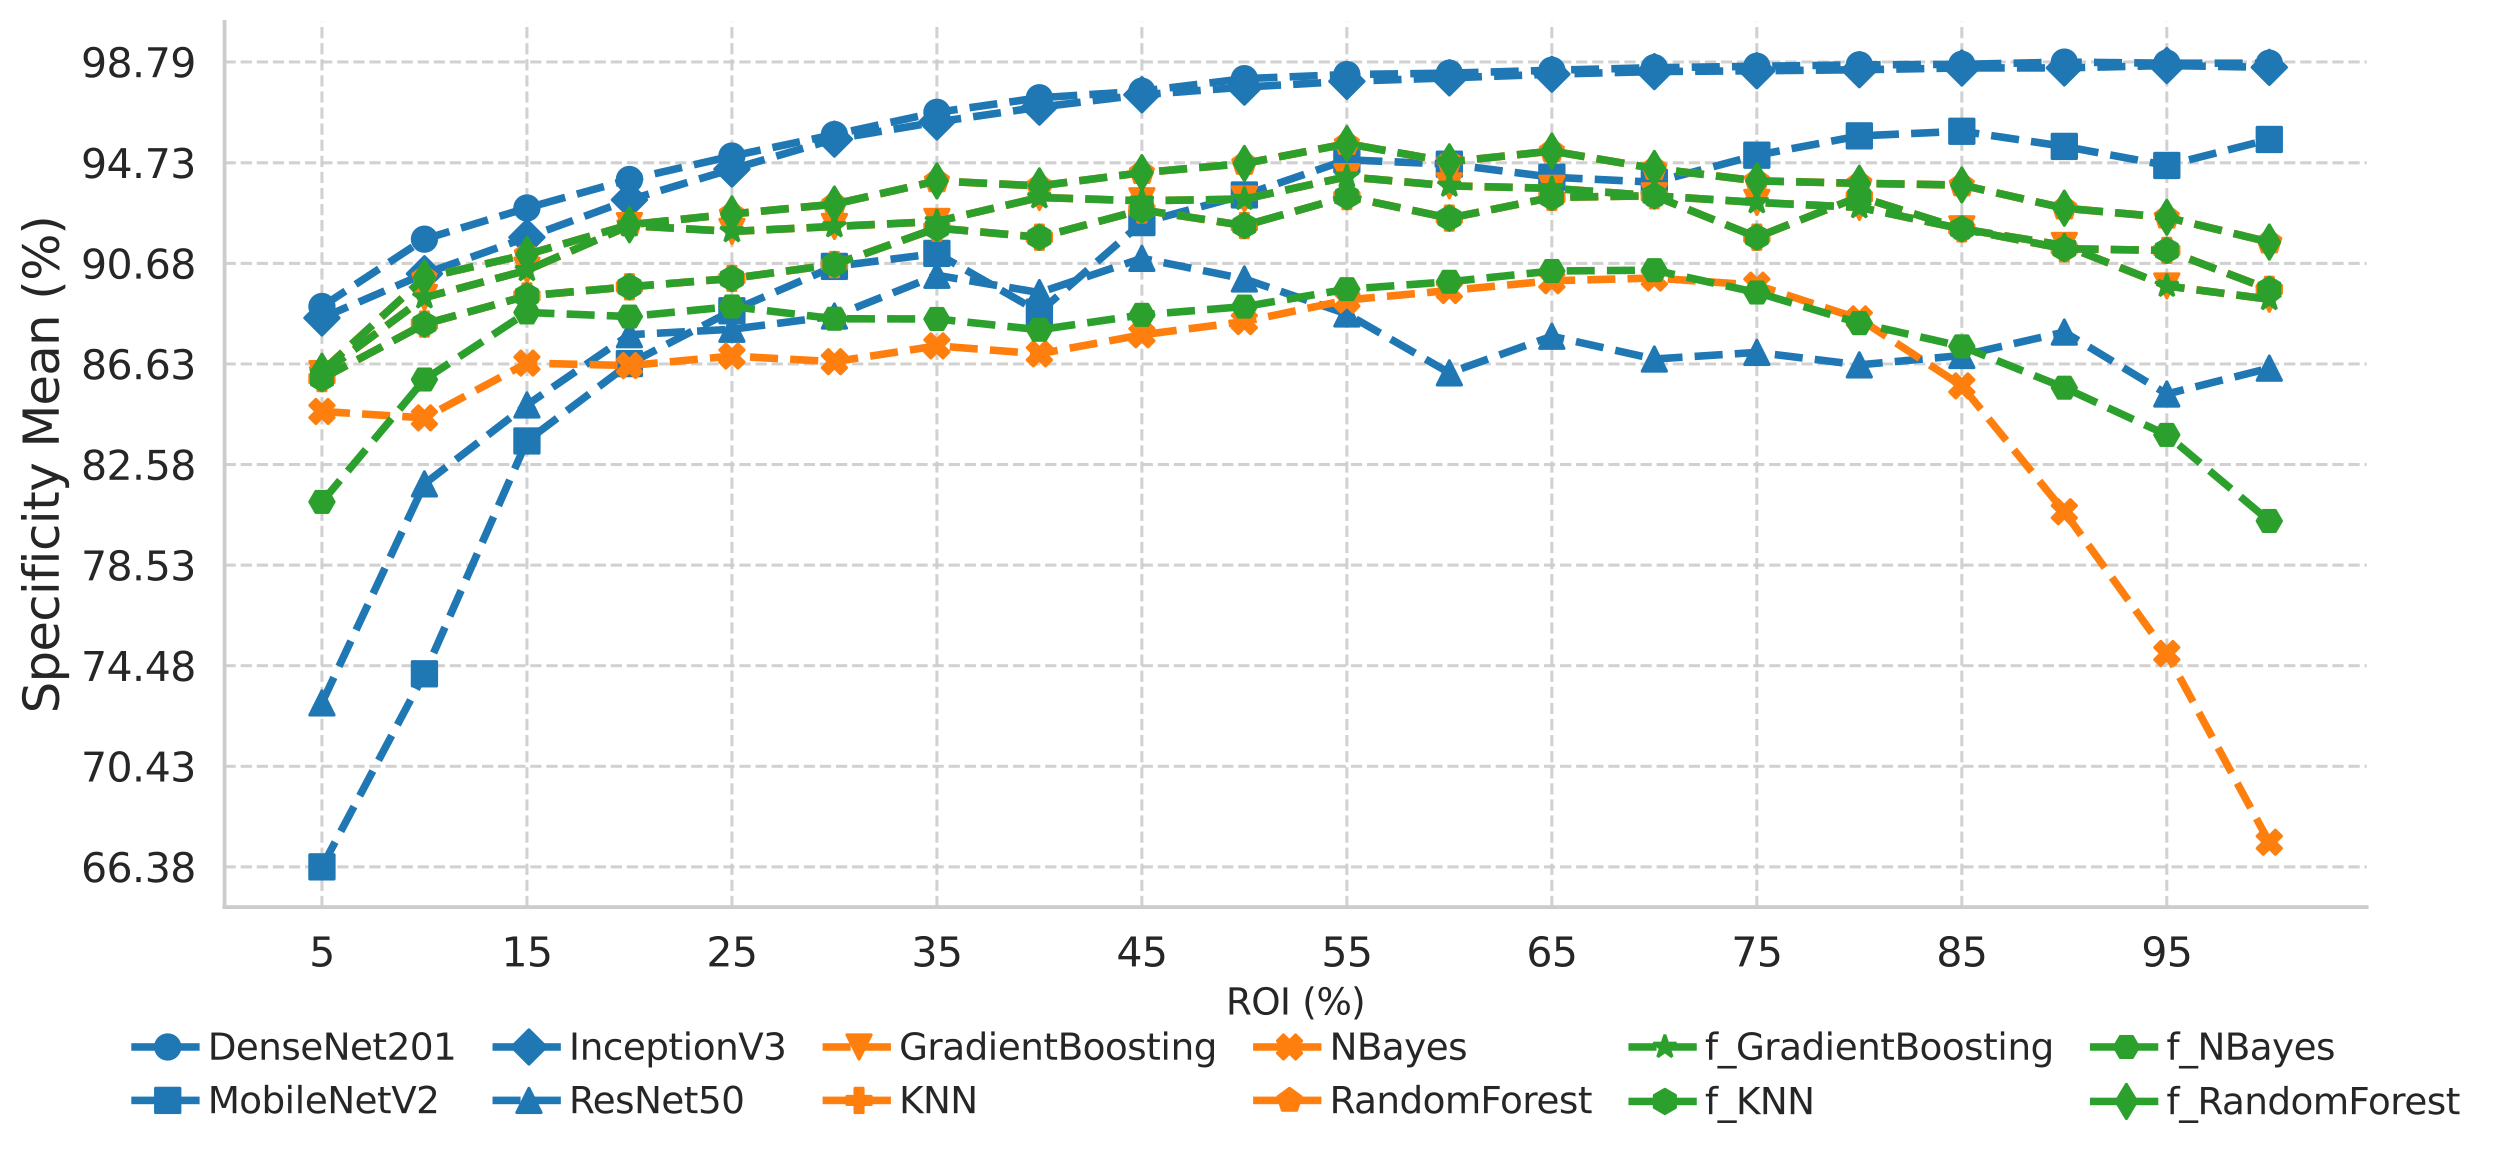 <?xml version="1.0" encoding="utf-8" standalone="no"?>
<!DOCTYPE svg PUBLIC "-//W3C//DTD SVG 1.1//EN"
  "http://www.w3.org/Graphics/SVG/1.1/DTD/svg11.dtd">
<svg xmlns:xlink="http://www.w3.org/1999/xlink" width="823.496pt" height="383.036pt" viewBox="0 0 823.496 383.036" xmlns="http://www.w3.org/2000/svg" version="1.1">
 <defs>
  <style type="text/css">*{stroke-linejoin: round; stroke-linecap: butt}</style>
 </defs>
 <g id="figure_1">
  <g id="patch_1">
   <path d="M 0 383.036 
L 823.496 383.036 
L 823.496 0 
L 0 0 
z
" style="fill: #ffffff"/>
  </g>
  <g id="axes_1">
   <g id="patch_2">
    <path d="M 73.974 298.8 
L 779.574 298.8 
L 779.574 7.2 
L 73.974 7.2 
z
" style="fill: #ffffff"/>
   </g>
   <g id="matplotlib.axis_1">
    <g id="xtick_1">
     <g id="line2d_1">
      <path d="M 106.047 298.8 
L 106.047 7.2 
" clip-path="url(#p9c80864f22)" style="fill: none; stroke-dasharray: 3.7,1.6; stroke-dashoffset: 0; stroke: #cccccc; stroke-opacity: 0.9"/>
     </g>
     <g id="text_1">
      <!-- 5 -->
      <g style="fill: #262626" transform="translate(101.848 318.33) scale(0.132 -0.132)">
       <defs>
        <path id="DejaVuSans-35" d="M 691 4666 
L 3169 4666 
L 3169 4134 
L 1269 4134 
L 1269 2991 
Q 1406 3038 1543 3061 
Q 1681 3084 1819 3084 
Q 2600 3084 3056 2656 
Q 3513 2228 3513 1497 
Q 3513 744 3044 326 
Q 2575 -91 1722 -91 
Q 1428 -91 1123 -41 
Q 819 9 494 109 
L 494 744 
Q 775 591 1075 516 
Q 1375 441 1709 441 
Q 2250 441 2565 725 
Q 2881 1009 2881 1497 
Q 2881 1984 2565 2268 
Q 2250 2553 1709 2553 
Q 1456 2553 1204 2497 
Q 953 2441 691 2322 
L 691 4666 
z
" transform="scale(0.016)"/>
       </defs>
       <use xlink:href="#DejaVuSans-35"/>
      </g>
     </g>
    </g>
    <g id="xtick_2">
     <g id="line2d_2">
      <path d="M 173.568 298.8 
L 173.568 7.2 
" clip-path="url(#p9c80864f22)" style="fill: none; stroke-dasharray: 3.7,1.6; stroke-dashoffset: 0; stroke: #cccccc; stroke-opacity: 0.9"/>
     </g>
     <g id="text_2">
      <!-- 15 -->
      <g style="fill: #262626" transform="translate(165.17 318.33) scale(0.132 -0.132)">
       <defs>
        <path id="DejaVuSans-31" d="M 794 531 
L 1825 531 
L 1825 4091 
L 703 3866 
L 703 4441 
L 1819 4666 
L 2450 4666 
L 2450 531 
L 3481 531 
L 3481 0 
L 794 0 
L 794 531 
z
" transform="scale(0.016)"/>
       </defs>
       <use xlink:href="#DejaVuSans-31"/>
       <use xlink:href="#DejaVuSans-35" x="63.623"/>
      </g>
     </g>
    </g>
    <g id="xtick_3">
     <g id="line2d_3">
      <path d="M 241.09 298.8 
L 241.09 7.2 
" clip-path="url(#p9c80864f22)" style="fill: none; stroke-dasharray: 3.7,1.6; stroke-dashoffset: 0; stroke: #cccccc; stroke-opacity: 0.9"/>
     </g>
     <g id="text_3">
      <!-- 25 -->
      <g style="fill: #262626" transform="translate(232.691 318.33) scale(0.132 -0.132)">
       <defs>
        <path id="DejaVuSans-32" d="M 1228 531 
L 3431 531 
L 3431 0 
L 469 0 
L 469 531 
Q 828 903 1448 1529 
Q 2069 2156 2228 2338 
Q 2531 2678 2651 2914 
Q 2772 3150 2772 3378 
Q 2772 3750 2511 3984 
Q 2250 4219 1831 4219 
Q 1534 4219 1204 4116 
Q 875 4013 500 3803 
L 500 4441 
Q 881 4594 1212 4672 
Q 1544 4750 1819 4750 
Q 2544 4750 2975 4387 
Q 3406 4025 3406 3419 
Q 3406 3131 3298 2873 
Q 3191 2616 2906 2266 
Q 2828 2175 2409 1742 
Q 1991 1309 1228 531 
z
" transform="scale(0.016)"/>
       </defs>
       <use xlink:href="#DejaVuSans-32"/>
       <use xlink:href="#DejaVuSans-35" x="63.623"/>
      </g>
     </g>
    </g>
    <g id="xtick_4">
     <g id="line2d_4">
      <path d="M 308.611 298.8 
L 308.611 7.2 
" clip-path="url(#p9c80864f22)" style="fill: none; stroke-dasharray: 3.7,1.6; stroke-dashoffset: 0; stroke: #cccccc; stroke-opacity: 0.9"/>
     </g>
     <g id="text_4">
      <!-- 35 -->
      <g style="fill: #262626" transform="translate(300.213 318.33) scale(0.132 -0.132)">
       <defs>
        <path id="DejaVuSans-33" d="M 2597 2516 
Q 3050 2419 3304 2112 
Q 3559 1806 3559 1356 
Q 3559 666 3084 287 
Q 2609 -91 1734 -91 
Q 1441 -91 1130 -33 
Q 819 25 488 141 
L 488 750 
Q 750 597 1062 519 
Q 1375 441 1716 441 
Q 2309 441 2620 675 
Q 2931 909 2931 1356 
Q 2931 1769 2642 2001 
Q 2353 2234 1838 2234 
L 1294 2234 
L 1294 2753 
L 1863 2753 
Q 2328 2753 2575 2939 
Q 2822 3125 2822 3475 
Q 2822 3834 2567 4026 
Q 2313 4219 1838 4219 
Q 1578 4219 1281 4162 
Q 984 4106 628 3988 
L 628 4550 
Q 988 4650 1302 4700 
Q 1616 4750 1894 4750 
Q 2613 4750 3031 4423 
Q 3450 4097 3450 3541 
Q 3450 3153 3228 2886 
Q 3006 2619 2597 2516 
z
" transform="scale(0.016)"/>
       </defs>
       <use xlink:href="#DejaVuSans-33"/>
       <use xlink:href="#DejaVuSans-35" x="63.623"/>
      </g>
     </g>
    </g>
    <g id="xtick_5">
     <g id="line2d_5">
      <path d="M 376.133 298.8 
L 376.133 7.2 
" clip-path="url(#p9c80864f22)" style="fill: none; stroke-dasharray: 3.7,1.6; stroke-dashoffset: 0; stroke: #cccccc; stroke-opacity: 0.9"/>
     </g>
     <g id="text_5">
      <!-- 45 -->
      <g style="fill: #262626" transform="translate(367.734 318.33) scale(0.132 -0.132)">
       <defs>
        <path id="DejaVuSans-34" d="M 2419 4116 
L 825 1625 
L 2419 1625 
L 2419 4116 
z
M 2253 4666 
L 3047 4666 
L 3047 1625 
L 3713 1625 
L 3713 1100 
L 3047 1100 
L 3047 0 
L 2419 0 
L 2419 1100 
L 313 1100 
L 313 1709 
L 2253 4666 
z
" transform="scale(0.016)"/>
       </defs>
       <use xlink:href="#DejaVuSans-34"/>
       <use xlink:href="#DejaVuSans-35" x="63.623"/>
      </g>
     </g>
    </g>
    <g id="xtick_6">
     <g id="line2d_6">
      <path d="M 443.655 298.8 
L 443.655 7.2 
" clip-path="url(#p9c80864f22)" style="fill: none; stroke-dasharray: 3.7,1.6; stroke-dashoffset: 0; stroke: #cccccc; stroke-opacity: 0.9"/>
     </g>
     <g id="text_6">
      <!-- 55 -->
      <g style="fill: #262626" transform="translate(435.256 318.33) scale(0.132 -0.132)">
       <use xlink:href="#DejaVuSans-35"/>
       <use xlink:href="#DejaVuSans-35" x="63.623"/>
      </g>
     </g>
    </g>
    <g id="xtick_7">
     <g id="line2d_7">
      <path d="M 511.176 298.8 
L 511.176 7.2 
" clip-path="url(#p9c80864f22)" style="fill: none; stroke-dasharray: 3.7,1.6; stroke-dashoffset: 0; stroke: #cccccc; stroke-opacity: 0.9"/>
     </g>
     <g id="text_7">
      <!-- 65 -->
      <g style="fill: #262626" transform="translate(502.778 318.33) scale(0.132 -0.132)">
       <defs>
        <path id="DejaVuSans-36" d="M 2113 2584 
Q 1688 2584 1439 2293 
Q 1191 2003 1191 1497 
Q 1191 994 1439 701 
Q 1688 409 2113 409 
Q 2538 409 2786 701 
Q 3034 994 3034 1497 
Q 3034 2003 2786 2293 
Q 2538 2584 2113 2584 
z
M 3366 4563 
L 3366 3988 
Q 3128 4100 2886 4159 
Q 2644 4219 2406 4219 
Q 1781 4219 1451 3797 
Q 1122 3375 1075 2522 
Q 1259 2794 1537 2939 
Q 1816 3084 2150 3084 
Q 2853 3084 3261 2657 
Q 3669 2231 3669 1497 
Q 3669 778 3244 343 
Q 2819 -91 2113 -91 
Q 1303 -91 875 529 
Q 447 1150 447 2328 
Q 447 3434 972 4092 
Q 1497 4750 2381 4750 
Q 2619 4750 2861 4703 
Q 3103 4656 3366 4563 
z
" transform="scale(0.016)"/>
       </defs>
       <use xlink:href="#DejaVuSans-36"/>
       <use xlink:href="#DejaVuSans-35" x="63.623"/>
      </g>
     </g>
    </g>
    <g id="xtick_8">
     <g id="line2d_8">
      <path d="M 578.698 298.8 
L 578.698 7.2 
" clip-path="url(#p9c80864f22)" style="fill: none; stroke-dasharray: 3.7,1.6; stroke-dashoffset: 0; stroke: #cccccc; stroke-opacity: 0.9"/>
     </g>
     <g id="text_8">
      <!-- 75 -->
      <g style="fill: #262626" transform="translate(570.299 318.33) scale(0.132 -0.132)">
       <defs>
        <path id="DejaVuSans-37" d="M 525 4666 
L 3525 4666 
L 3525 4397 
L 1831 0 
L 1172 0 
L 2766 4134 
L 525 4134 
L 525 4666 
z
" transform="scale(0.016)"/>
       </defs>
       <use xlink:href="#DejaVuSans-37"/>
       <use xlink:href="#DejaVuSans-35" x="63.623"/>
      </g>
     </g>
    </g>
    <g id="xtick_9">
     <g id="line2d_9">
      <path d="M 646.219 298.8 
L 646.219 7.2 
" clip-path="url(#p9c80864f22)" style="fill: none; stroke-dasharray: 3.7,1.6; stroke-dashoffset: 0; stroke: #cccccc; stroke-opacity: 0.9"/>
     </g>
     <g id="text_9">
      <!-- 85 -->
      <g style="fill: #262626" transform="translate(637.821 318.33) scale(0.132 -0.132)">
       <defs>
        <path id="DejaVuSans-38" d="M 2034 2216 
Q 1584 2216 1326 1975 
Q 1069 1734 1069 1313 
Q 1069 891 1326 650 
Q 1584 409 2034 409 
Q 2484 409 2743 651 
Q 3003 894 3003 1313 
Q 3003 1734 2745 1975 
Q 2488 2216 2034 2216 
z
M 1403 2484 
Q 997 2584 770 2862 
Q 544 3141 544 3541 
Q 544 4100 942 4425 
Q 1341 4750 2034 4750 
Q 2731 4750 3128 4425 
Q 3525 4100 3525 3541 
Q 3525 3141 3298 2862 
Q 3072 2584 2669 2484 
Q 3125 2378 3379 2068 
Q 3634 1759 3634 1313 
Q 3634 634 3220 271 
Q 2806 -91 2034 -91 
Q 1263 -91 848 271 
Q 434 634 434 1313 
Q 434 1759 690 2068 
Q 947 2378 1403 2484 
z
M 1172 3481 
Q 1172 3119 1398 2916 
Q 1625 2713 2034 2713 
Q 2441 2713 2670 2916 
Q 2900 3119 2900 3481 
Q 2900 3844 2670 4047 
Q 2441 4250 2034 4250 
Q 1625 4250 1398 4047 
Q 1172 3844 1172 3481 
z
" transform="scale(0.016)"/>
       </defs>
       <use xlink:href="#DejaVuSans-38"/>
       <use xlink:href="#DejaVuSans-35" x="63.623"/>
      </g>
     </g>
    </g>
    <g id="xtick_10">
     <g id="line2d_10">
      <path d="M 713.741 298.8 
L 713.741 7.2 
" clip-path="url(#p9c80864f22)" style="fill: none; stroke-dasharray: 3.7,1.6; stroke-dashoffset: 0; stroke: #cccccc; stroke-opacity: 0.9"/>
     </g>
     <g id="text_10">
      <!-- 95 -->
      <g style="fill: #262626" transform="translate(705.342 318.33) scale(0.132 -0.132)">
       <defs>
        <path id="DejaVuSans-39" d="M 703 97 
L 703 672 
Q 941 559 1184 500 
Q 1428 441 1663 441 
Q 2288 441 2617 861 
Q 2947 1281 2994 2138 
Q 2813 1869 2534 1725 
Q 2256 1581 1919 1581 
Q 1219 1581 811 2004 
Q 403 2428 403 3163 
Q 403 3881 828 4315 
Q 1253 4750 1959 4750 
Q 2769 4750 3195 4129 
Q 3622 3509 3622 2328 
Q 3622 1225 3098 567 
Q 2575 -91 1691 -91 
Q 1453 -91 1209 -44 
Q 966 3 703 97 
z
M 1959 2075 
Q 2384 2075 2632 2365 
Q 2881 2656 2881 3163 
Q 2881 3666 2632 3958 
Q 2384 4250 1959 4250 
Q 1534 4250 1286 3958 
Q 1038 3666 1038 3163 
Q 1038 2656 1286 2365 
Q 1534 2075 1959 2075 
z
" transform="scale(0.016)"/>
       </defs>
       <use xlink:href="#DejaVuSans-39"/>
       <use xlink:href="#DejaVuSans-35" x="63.623"/>
      </g>
     </g>
    </g>
    <g id="text_11">
     <!-- ROI (%) -->
     <g style="fill: #262626" transform="translate(403.822 334.193) scale(0.12 -0.12)">
      <defs>
       <path id="DejaVuSans-52" d="M 2841 2188 
Q 3044 2119 3236 1894 
Q 3428 1669 3622 1275 
L 4263 0 
L 3584 0 
L 2988 1197 
Q 2756 1666 2539 1819 
Q 2322 1972 1947 1972 
L 1259 1972 
L 1259 0 
L 628 0 
L 628 4666 
L 2053 4666 
Q 2853 4666 3247 4331 
Q 3641 3997 3641 3322 
Q 3641 2881 3436 2590 
Q 3231 2300 2841 2188 
z
M 1259 4147 
L 1259 2491 
L 2053 2491 
Q 2509 2491 2742 2702 
Q 2975 2913 2975 3322 
Q 2975 3731 2742 3939 
Q 2509 4147 2053 4147 
L 1259 4147 
z
" transform="scale(0.016)"/>
       <path id="DejaVuSans-4f" d="M 2522 4238 
Q 1834 4238 1429 3725 
Q 1025 3213 1025 2328 
Q 1025 1447 1429 934 
Q 1834 422 2522 422 
Q 3209 422 3611 934 
Q 4013 1447 4013 2328 
Q 4013 3213 3611 3725 
Q 3209 4238 2522 4238 
z
M 2522 4750 
Q 3503 4750 4090 4092 
Q 4678 3434 4678 2328 
Q 4678 1225 4090 567 
Q 3503 -91 2522 -91 
Q 1538 -91 948 565 
Q 359 1222 359 2328 
Q 359 3434 948 4092 
Q 1538 4750 2522 4750 
z
" transform="scale(0.016)"/>
       <path id="DejaVuSans-49" d="M 628 4666 
L 1259 4666 
L 1259 0 
L 628 0 
L 628 4666 
z
" transform="scale(0.016)"/>
       <path id="DejaVuSans-20" transform="scale(0.016)"/>
       <path id="DejaVuSans-28" d="M 1984 4856 
Q 1566 4138 1362 3434 
Q 1159 2731 1159 2009 
Q 1159 1288 1364 580 
Q 1569 -128 1984 -844 
L 1484 -844 
Q 1016 -109 783 600 
Q 550 1309 550 2009 
Q 550 2706 781 3412 
Q 1013 4119 1484 4856 
L 1984 4856 
z
" transform="scale(0.016)"/>
       <path id="DejaVuSans-25" d="M 4653 2053 
Q 4381 2053 4226 1822 
Q 4072 1591 4072 1178 
Q 4072 772 4226 539 
Q 4381 306 4653 306 
Q 4919 306 5073 539 
Q 5228 772 5228 1178 
Q 5228 1588 5073 1820 
Q 4919 2053 4653 2053 
z
M 4653 2450 
Q 5147 2450 5437 2106 
Q 5728 1763 5728 1178 
Q 5728 594 5436 251 
Q 5144 -91 4653 -91 
Q 4153 -91 3862 251 
Q 3572 594 3572 1178 
Q 3572 1766 3864 2108 
Q 4156 2450 4653 2450 
z
M 1428 4353 
Q 1159 4353 1004 4120 
Q 850 3888 850 3481 
Q 850 3069 1003 2837 
Q 1156 2606 1428 2606 
Q 1700 2606 1854 2837 
Q 2009 3069 2009 3481 
Q 2009 3884 1853 4118 
Q 1697 4353 1428 4353 
z
M 4250 4750 
L 4750 4750 
L 1831 -91 
L 1331 -91 
L 4250 4750 
z
M 1428 4750 
Q 1922 4750 2215 4408 
Q 2509 4066 2509 3481 
Q 2509 2891 2217 2550 
Q 1925 2209 1428 2209 
Q 931 2209 642 2551 
Q 353 2894 353 3481 
Q 353 4063 643 4406 
Q 934 4750 1428 4750 
z
" transform="scale(0.016)"/>
       <path id="DejaVuSans-29" d="M 513 4856 
L 1013 4856 
Q 1481 4119 1714 3412 
Q 1947 2706 1947 2009 
Q 1947 1309 1714 600 
Q 1481 -109 1013 -844 
L 513 -844 
Q 928 -128 1133 580 
Q 1338 1288 1338 2009 
Q 1338 2731 1133 3434 
Q 928 4138 513 4856 
z
" transform="scale(0.016)"/>
      </defs>
      <use xlink:href="#DejaVuSans-52"/>
      <use xlink:href="#DejaVuSans-4f" x="69.482"/>
      <use xlink:href="#DejaVuSans-49" x="148.193"/>
      <use xlink:href="#DejaVuSans-20" x="177.686"/>
      <use xlink:href="#DejaVuSans-28" x="209.473"/>
      <use xlink:href="#DejaVuSans-25" x="248.486"/>
      <use xlink:href="#DejaVuSans-29" x="343.506"/>
     </g>
    </g>
   </g>
   <g id="matplotlib.axis_2">
    <g id="ytick_1">
     <g id="line2d_11">
      <path d="M 73.974 285.547 
L 779.574 285.547 
" clip-path="url(#p9c80864f22)" style="fill: none; stroke-dasharray: 3.7,1.6; stroke-dashoffset: 0; stroke: #cccccc; stroke-opacity: 0.9"/>
     </g>
     <g id="text_12">
      <!-- 66.38 -->
      <g style="fill: #262626" transform="translate(26.685 290.562) scale(0.132 -0.132)">
       <defs>
        <path id="DejaVuSans-2e" d="M 684 794 
L 1344 794 
L 1344 0 
L 684 0 
L 684 794 
z
" transform="scale(0.016)"/>
       </defs>
       <use xlink:href="#DejaVuSans-36"/>
       <use xlink:href="#DejaVuSans-36" x="63.623"/>
       <use xlink:href="#DejaVuSans-2e" x="127.246"/>
       <use xlink:href="#DejaVuSans-33" x="159.033"/>
       <use xlink:href="#DejaVuSans-38" x="222.656"/>
      </g>
     </g>
    </g>
    <g id="ytick_2">
     <g id="line2d_12">
      <path d="M 73.974 252.416 
L 779.574 252.416 
" clip-path="url(#p9c80864f22)" style="fill: none; stroke-dasharray: 3.7,1.6; stroke-dashoffset: 0; stroke: #cccccc; stroke-opacity: 0.9"/>
     </g>
     <g id="text_13">
      <!-- 70.43 -->
      <g style="fill: #262626" transform="translate(26.685 257.431) scale(0.132 -0.132)">
       <defs>
        <path id="DejaVuSans-30" d="M 2034 4250 
Q 1547 4250 1301 3770 
Q 1056 3291 1056 2328 
Q 1056 1369 1301 889 
Q 1547 409 2034 409 
Q 2525 409 2770 889 
Q 3016 1369 3016 2328 
Q 3016 3291 2770 3770 
Q 2525 4250 2034 4250 
z
M 2034 4750 
Q 2819 4750 3233 4129 
Q 3647 3509 3647 2328 
Q 3647 1150 3233 529 
Q 2819 -91 2034 -91 
Q 1250 -91 836 529 
Q 422 1150 422 2328 
Q 422 3509 836 4129 
Q 1250 4750 2034 4750 
z
" transform="scale(0.016)"/>
       </defs>
       <use xlink:href="#DejaVuSans-37"/>
       <use xlink:href="#DejaVuSans-30" x="63.623"/>
       <use xlink:href="#DejaVuSans-2e" x="127.246"/>
       <use xlink:href="#DejaVuSans-34" x="159.033"/>
       <use xlink:href="#DejaVuSans-33" x="222.656"/>
      </g>
     </g>
    </g>
    <g id="ytick_3">
     <g id="line2d_13">
      <path d="M 73.974 219.284 
L 779.574 219.284 
" clip-path="url(#p9c80864f22)" style="fill: none; stroke-dasharray: 3.7,1.6; stroke-dashoffset: 0; stroke: #cccccc; stroke-opacity: 0.9"/>
     </g>
     <g id="text_14">
      <!-- 74.48 -->
      <g style="fill: #262626" transform="translate(26.685 224.299) scale(0.132 -0.132)">
       <use xlink:href="#DejaVuSans-37"/>
       <use xlink:href="#DejaVuSans-34" x="63.623"/>
       <use xlink:href="#DejaVuSans-2e" x="127.246"/>
       <use xlink:href="#DejaVuSans-34" x="159.033"/>
       <use xlink:href="#DejaVuSans-38" x="222.656"/>
      </g>
     </g>
    </g>
    <g id="ytick_4">
     <g id="line2d_14">
      <path d="M 73.974 186.153 
L 779.574 186.153 
" clip-path="url(#p9c80864f22)" style="fill: none; stroke-dasharray: 3.7,1.6; stroke-dashoffset: 0; stroke: #cccccc; stroke-opacity: 0.9"/>
     </g>
     <g id="text_15">
      <!-- 78.53 -->
      <g style="fill: #262626" transform="translate(26.685 191.168) scale(0.132 -0.132)">
       <use xlink:href="#DejaVuSans-37"/>
       <use xlink:href="#DejaVuSans-38" x="63.623"/>
       <use xlink:href="#DejaVuSans-2e" x="127.246"/>
       <use xlink:href="#DejaVuSans-35" x="159.033"/>
       <use xlink:href="#DejaVuSans-33" x="222.656"/>
      </g>
     </g>
    </g>
    <g id="ytick_5">
     <g id="line2d_15">
      <path d="M 73.974 153.021 
L 779.574 153.021 
" clip-path="url(#p9c80864f22)" style="fill: none; stroke-dasharray: 3.7,1.6; stroke-dashoffset: 0; stroke: #cccccc; stroke-opacity: 0.9"/>
     </g>
     <g id="text_16">
      <!-- 82.58 -->
      <g style="fill: #262626" transform="translate(26.685 158.036) scale(0.132 -0.132)">
       <use xlink:href="#DejaVuSans-38"/>
       <use xlink:href="#DejaVuSans-32" x="63.623"/>
       <use xlink:href="#DejaVuSans-2e" x="127.246"/>
       <use xlink:href="#DejaVuSans-35" x="159.033"/>
       <use xlink:href="#DejaVuSans-38" x="222.656"/>
      </g>
     </g>
    </g>
    <g id="ytick_6">
     <g id="line2d_16">
      <path d="M 73.974 119.89 
L 779.574 119.89 
" clip-path="url(#p9c80864f22)" style="fill: none; stroke-dasharray: 3.7,1.6; stroke-dashoffset: 0; stroke: #cccccc; stroke-opacity: 0.9"/>
     </g>
     <g id="text_17">
      <!-- 86.63 -->
      <g style="fill: #262626" transform="translate(26.685 124.905) scale(0.132 -0.132)">
       <use xlink:href="#DejaVuSans-38"/>
       <use xlink:href="#DejaVuSans-36" x="63.623"/>
       <use xlink:href="#DejaVuSans-2e" x="127.246"/>
       <use xlink:href="#DejaVuSans-36" x="159.033"/>
       <use xlink:href="#DejaVuSans-33" x="222.656"/>
      </g>
     </g>
    </g>
    <g id="ytick_7">
     <g id="line2d_17">
      <path d="M 73.974 86.759 
L 779.574 86.759 
" clip-path="url(#p9c80864f22)" style="fill: none; stroke-dasharray: 3.7,1.6; stroke-dashoffset: 0; stroke: #cccccc; stroke-opacity: 0.9"/>
     </g>
     <g id="text_18">
      <!-- 90.68 -->
      <g style="fill: #262626" transform="translate(26.685 91.773) scale(0.132 -0.132)">
       <use xlink:href="#DejaVuSans-39"/>
       <use xlink:href="#DejaVuSans-30" x="63.623"/>
       <use xlink:href="#DejaVuSans-2e" x="127.246"/>
       <use xlink:href="#DejaVuSans-36" x="159.033"/>
       <use xlink:href="#DejaVuSans-38" x="222.656"/>
      </g>
     </g>
    </g>
    <g id="ytick_8">
     <g id="line2d_18">
      <path d="M 73.974 53.627 
L 779.574 53.627 
" clip-path="url(#p9c80864f22)" style="fill: none; stroke-dasharray: 3.7,1.6; stroke-dashoffset: 0; stroke: #cccccc; stroke-opacity: 0.9"/>
     </g>
     <g id="text_19">
      <!-- 94.73 -->
      <g style="fill: #262626" transform="translate(26.685 58.642) scale(0.132 -0.132)">
       <use xlink:href="#DejaVuSans-39"/>
       <use xlink:href="#DejaVuSans-34" x="63.623"/>
       <use xlink:href="#DejaVuSans-2e" x="127.246"/>
       <use xlink:href="#DejaVuSans-37" x="159.033"/>
       <use xlink:href="#DejaVuSans-33" x="222.656"/>
      </g>
     </g>
    </g>
    <g id="ytick_9">
     <g id="line2d_19">
      <path d="M 73.974 20.414 
L 779.574 20.414 
" clip-path="url(#p9c80864f22)" style="fill: none; stroke-dasharray: 3.7,1.6; stroke-dashoffset: 0; stroke: #cccccc; stroke-opacity: 0.9"/>
     </g>
     <g id="text_20">
      <!-- 98.79 -->
      <g style="fill: #262626" transform="translate(26.685 25.429) scale(0.132 -0.132)">
       <use xlink:href="#DejaVuSans-39"/>
       <use xlink:href="#DejaVuSans-38" x="63.623"/>
       <use xlink:href="#DejaVuSans-2e" x="127.246"/>
       <use xlink:href="#DejaVuSans-37" x="159.033"/>
       <use xlink:href="#DejaVuSans-39" x="222.656"/>
      </g>
     </g>
    </g>
    <g id="text_21">
     <!-- Specificity Mean (%) -->
     <g style="fill: #262626" transform="translate(19.358 234.959) rotate(-90) scale(0.16 -0.16)">
      <defs>
       <path id="DejaVuSans-53" d="M 3425 4513 
L 3425 3897 
Q 3066 4069 2747 4153 
Q 2428 4238 2131 4238 
Q 1616 4238 1336 4038 
Q 1056 3838 1056 3469 
Q 1056 3159 1242 3001 
Q 1428 2844 1947 2747 
L 2328 2669 
Q 3034 2534 3370 2195 
Q 3706 1856 3706 1288 
Q 3706 609 3251 259 
Q 2797 -91 1919 -91 
Q 1588 -91 1214 -16 
Q 841 59 441 206 
L 441 856 
Q 825 641 1194 531 
Q 1563 422 1919 422 
Q 2459 422 2753 634 
Q 3047 847 3047 1241 
Q 3047 1584 2836 1778 
Q 2625 1972 2144 2069 
L 1759 2144 
Q 1053 2284 737 2584 
Q 422 2884 422 3419 
Q 422 4038 858 4394 
Q 1294 4750 2059 4750 
Q 2388 4750 2728 4690 
Q 3069 4631 3425 4513 
z
" transform="scale(0.016)"/>
       <path id="DejaVuSans-70" d="M 1159 525 
L 1159 -1331 
L 581 -1331 
L 581 3500 
L 1159 3500 
L 1159 2969 
Q 1341 3281 1617 3432 
Q 1894 3584 2278 3584 
Q 2916 3584 3314 3078 
Q 3713 2572 3713 1747 
Q 3713 922 3314 415 
Q 2916 -91 2278 -91 
Q 1894 -91 1617 61 
Q 1341 213 1159 525 
z
M 3116 1747 
Q 3116 2381 2855 2742 
Q 2594 3103 2138 3103 
Q 1681 3103 1420 2742 
Q 1159 2381 1159 1747 
Q 1159 1113 1420 752 
Q 1681 391 2138 391 
Q 2594 391 2855 752 
Q 3116 1113 3116 1747 
z
" transform="scale(0.016)"/>
       <path id="DejaVuSans-65" d="M 3597 1894 
L 3597 1613 
L 953 1613 
Q 991 1019 1311 708 
Q 1631 397 2203 397 
Q 2534 397 2845 478 
Q 3156 559 3463 722 
L 3463 178 
Q 3153 47 2828 -22 
Q 2503 -91 2169 -91 
Q 1331 -91 842 396 
Q 353 884 353 1716 
Q 353 2575 817 3079 
Q 1281 3584 2069 3584 
Q 2775 3584 3186 3129 
Q 3597 2675 3597 1894 
z
M 3022 2063 
Q 3016 2534 2758 2815 
Q 2500 3097 2075 3097 
Q 1594 3097 1305 2825 
Q 1016 2553 972 2059 
L 3022 2063 
z
" transform="scale(0.016)"/>
       <path id="DejaVuSans-63" d="M 3122 3366 
L 3122 2828 
Q 2878 2963 2633 3030 
Q 2388 3097 2138 3097 
Q 1578 3097 1268 2742 
Q 959 2388 959 1747 
Q 959 1106 1268 751 
Q 1578 397 2138 397 
Q 2388 397 2633 464 
Q 2878 531 3122 666 
L 3122 134 
Q 2881 22 2623 -34 
Q 2366 -91 2075 -91 
Q 1284 -91 818 406 
Q 353 903 353 1747 
Q 353 2603 823 3093 
Q 1294 3584 2113 3584 
Q 2378 3584 2631 3529 
Q 2884 3475 3122 3366 
z
" transform="scale(0.016)"/>
       <path id="DejaVuSans-69" d="M 603 3500 
L 1178 3500 
L 1178 0 
L 603 0 
L 603 3500 
z
M 603 4863 
L 1178 4863 
L 1178 4134 
L 603 4134 
L 603 4863 
z
" transform="scale(0.016)"/>
       <path id="DejaVuSans-66" d="M 2375 4863 
L 2375 4384 
L 1825 4384 
Q 1516 4384 1395 4259 
Q 1275 4134 1275 3809 
L 1275 3500 
L 2222 3500 
L 2222 3053 
L 1275 3053 
L 1275 0 
L 697 0 
L 697 3053 
L 147 3053 
L 147 3500 
L 697 3500 
L 697 3744 
Q 697 4328 969 4595 
Q 1241 4863 1831 4863 
L 2375 4863 
z
" transform="scale(0.016)"/>
       <path id="DejaVuSans-74" d="M 1172 4494 
L 1172 3500 
L 2356 3500 
L 2356 3053 
L 1172 3053 
L 1172 1153 
Q 1172 725 1289 603 
Q 1406 481 1766 481 
L 2356 481 
L 2356 0 
L 1766 0 
Q 1100 0 847 248 
Q 594 497 594 1153 
L 594 3053 
L 172 3053 
L 172 3500 
L 594 3500 
L 594 4494 
L 1172 4494 
z
" transform="scale(0.016)"/>
       <path id="DejaVuSans-79" d="M 2059 -325 
Q 1816 -950 1584 -1140 
Q 1353 -1331 966 -1331 
L 506 -1331 
L 506 -850 
L 844 -850 
Q 1081 -850 1212 -737 
Q 1344 -625 1503 -206 
L 1606 56 
L 191 3500 
L 800 3500 
L 1894 763 
L 2988 3500 
L 3597 3500 
L 2059 -325 
z
" transform="scale(0.016)"/>
       <path id="DejaVuSans-4d" d="M 628 4666 
L 1569 4666 
L 2759 1491 
L 3956 4666 
L 4897 4666 
L 4897 0 
L 4281 0 
L 4281 4097 
L 3078 897 
L 2444 897 
L 1241 4097 
L 1241 0 
L 628 0 
L 628 4666 
z
" transform="scale(0.016)"/>
       <path id="DejaVuSans-61" d="M 2194 1759 
Q 1497 1759 1228 1600 
Q 959 1441 959 1056 
Q 959 750 1161 570 
Q 1363 391 1709 391 
Q 2188 391 2477 730 
Q 2766 1069 2766 1631 
L 2766 1759 
L 2194 1759 
z
M 3341 1997 
L 3341 0 
L 2766 0 
L 2766 531 
Q 2569 213 2275 61 
Q 1981 -91 1556 -91 
Q 1019 -91 701 211 
Q 384 513 384 1019 
Q 384 1609 779 1909 
Q 1175 2209 1959 2209 
L 2766 2209 
L 2766 2266 
Q 2766 2663 2505 2880 
Q 2244 3097 1772 3097 
Q 1472 3097 1187 3025 
Q 903 2953 641 2809 
L 641 3341 
Q 956 3463 1253 3523 
Q 1550 3584 1831 3584 
Q 2591 3584 2966 3190 
Q 3341 2797 3341 1997 
z
" transform="scale(0.016)"/>
       <path id="DejaVuSans-6e" d="M 3513 2113 
L 3513 0 
L 2938 0 
L 2938 2094 
Q 2938 2591 2744 2837 
Q 2550 3084 2163 3084 
Q 1697 3084 1428 2787 
Q 1159 2491 1159 1978 
L 1159 0 
L 581 0 
L 581 3500 
L 1159 3500 
L 1159 2956 
Q 1366 3272 1645 3428 
Q 1925 3584 2291 3584 
Q 2894 3584 3203 3211 
Q 3513 2838 3513 2113 
z
" transform="scale(0.016)"/>
      </defs>
      <use xlink:href="#DejaVuSans-53"/>
      <use xlink:href="#DejaVuSans-70" x="63.477"/>
      <use xlink:href="#DejaVuSans-65" x="126.953"/>
      <use xlink:href="#DejaVuSans-63" x="188.477"/>
      <use xlink:href="#DejaVuSans-69" x="243.457"/>
      <use xlink:href="#DejaVuSans-66" x="271.24"/>
      <use xlink:href="#DejaVuSans-69" x="306.445"/>
      <use xlink:href="#DejaVuSans-63" x="334.229"/>
      <use xlink:href="#DejaVuSans-69" x="389.209"/>
      <use xlink:href="#DejaVuSans-74" x="416.992"/>
      <use xlink:href="#DejaVuSans-79" x="456.201"/>
      <use xlink:href="#DejaVuSans-20" x="515.381"/>
      <use xlink:href="#DejaVuSans-4d" x="547.168"/>
      <use xlink:href="#DejaVuSans-65" x="633.447"/>
      <use xlink:href="#DejaVuSans-61" x="694.971"/>
      <use xlink:href="#DejaVuSans-6e" x="756.25"/>
      <use xlink:href="#DejaVuSans-20" x="819.629"/>
      <use xlink:href="#DejaVuSans-28" x="851.416"/>
      <use xlink:href="#DejaVuSans-25" x="890.43"/>
      <use xlink:href="#DejaVuSans-29" x="985.449"/>
     </g>
    </g>
   </g>
   <g id="line2d_20">
    <path d="M 106.047 100.95 
L 139.808 78.778 
L 173.568 68.509 
L 207.329 59.119 
L 241.09 51.401 
L 274.851 44.31 
L 308.611 36.994 
L 342.372 32.193 
L 376.133 30.04 
L 409.894 25.908 
L 443.655 24.545 
L 477.415 24.096 
L 511.176 23.14 
L 544.937 22.293 
L 578.698 21.829 
L 612.458 21.365 
L 646.219 21.19 
L 679.98 20.455 
L 713.741 20.809 
L 747.501 20.808 
" clip-path="url(#p9c80864f22)" style="fill: none; stroke-dasharray: 9.25,4; stroke-dashoffset: 0; stroke: #1f77b4; stroke-width: 2.5"/>
    <defs>
     <path id="m7d3fe77944" d="M 0 4 
C 1.061 4 2.078 3.579 2.828 2.828 
C 3.579 2.078 4 1.061 4 0 
C 4 -1.061 3.579 -2.078 2.828 -2.828 
C 2.078 -3.579 1.061 -4 0 -4 
C -1.061 -4 -2.078 -3.579 -2.828 -2.828 
C -3.579 -2.078 -4 -1.061 -4 0 
C -4 1.061 -3.579 2.078 -2.828 2.828 
C -2.078 3.579 -1.061 4 0 4 
z
" style="stroke: #1f77b4"/>
    </defs>
    <g clip-path="url(#p9c80864f22)">
     <use xlink:href="#m7d3fe77944" x="106.047" y="100.95" style="fill: #1f77b4; stroke: #1f77b4"/>
     <use xlink:href="#m7d3fe77944" x="139.808" y="78.778" style="fill: #1f77b4; stroke: #1f77b4"/>
     <use xlink:href="#m7d3fe77944" x="173.568" y="68.509" style="fill: #1f77b4; stroke: #1f77b4"/>
     <use xlink:href="#m7d3fe77944" x="207.329" y="59.119" style="fill: #1f77b4; stroke: #1f77b4"/>
     <use xlink:href="#m7d3fe77944" x="241.09" y="51.401" style="fill: #1f77b4; stroke: #1f77b4"/>
     <use xlink:href="#m7d3fe77944" x="274.851" y="44.31" style="fill: #1f77b4; stroke: #1f77b4"/>
     <use xlink:href="#m7d3fe77944" x="308.611" y="36.994" style="fill: #1f77b4; stroke: #1f77b4"/>
     <use xlink:href="#m7d3fe77944" x="342.372" y="32.193" style="fill: #1f77b4; stroke: #1f77b4"/>
     <use xlink:href="#m7d3fe77944" x="376.133" y="30.04" style="fill: #1f77b4; stroke: #1f77b4"/>
     <use xlink:href="#m7d3fe77944" x="409.894" y="25.908" style="fill: #1f77b4; stroke: #1f77b4"/>
     <use xlink:href="#m7d3fe77944" x="443.655" y="24.545" style="fill: #1f77b4; stroke: #1f77b4"/>
     <use xlink:href="#m7d3fe77944" x="477.415" y="24.096" style="fill: #1f77b4; stroke: #1f77b4"/>
     <use xlink:href="#m7d3fe77944" x="511.176" y="23.14" style="fill: #1f77b4; stroke: #1f77b4"/>
     <use xlink:href="#m7d3fe77944" x="544.937" y="22.293" style="fill: #1f77b4; stroke: #1f77b4"/>
     <use xlink:href="#m7d3fe77944" x="578.698" y="21.829" style="fill: #1f77b4; stroke: #1f77b4"/>
     <use xlink:href="#m7d3fe77944" x="612.458" y="21.365" style="fill: #1f77b4; stroke: #1f77b4"/>
     <use xlink:href="#m7d3fe77944" x="646.219" y="21.19" style="fill: #1f77b4; stroke: #1f77b4"/>
     <use xlink:href="#m7d3fe77944" x="679.98" y="20.455" style="fill: #1f77b4; stroke: #1f77b4"/>
     <use xlink:href="#m7d3fe77944" x="713.741" y="20.809" style="fill: #1f77b4; stroke: #1f77b4"/>
     <use xlink:href="#m7d3fe77944" x="747.501" y="20.808" style="fill: #1f77b4; stroke: #1f77b4"/>
    </g>
   </g>
   <g id="line2d_21">
    <path d="M 106.047 285.545 
L 139.808 221.957 
L 173.568 145.254 
L 207.329 119.77 
L 241.09 102.369 
L 274.851 87.75 
L 308.611 83.471 
L 342.372 102.811 
L 376.133 73.324 
L 409.894 64.221 
L 443.655 52.641 
L 477.415 54.078 
L 511.176 58.367 
L 544.937 60.021 
L 578.698 51.122 
L 612.458 44.76 
L 646.219 43.23 
L 679.98 48.225 
L 713.741 54.502 
L 747.501 45.942 
" clip-path="url(#p9c80864f22)" style="fill: none; stroke-dasharray: 9.25,4; stroke-dashoffset: 0; stroke: #1f77b4; stroke-width: 2.5"/>
    <defs>
     <path id="m517439c2d5" d="M -4 4 
L 4 4 
L 4 -4 
L -4 -4 
z
" style="stroke: #1f77b4; stroke-linejoin: miter"/>
    </defs>
    <g clip-path="url(#p9c80864f22)">
     <use xlink:href="#m517439c2d5" x="106.047" y="285.545" style="fill: #1f77b4; stroke: #1f77b4; stroke-linejoin: miter"/>
     <use xlink:href="#m517439c2d5" x="139.808" y="221.957" style="fill: #1f77b4; stroke: #1f77b4; stroke-linejoin: miter"/>
     <use xlink:href="#m517439c2d5" x="173.568" y="145.254" style="fill: #1f77b4; stroke: #1f77b4; stroke-linejoin: miter"/>
     <use xlink:href="#m517439c2d5" x="207.329" y="119.77" style="fill: #1f77b4; stroke: #1f77b4; stroke-linejoin: miter"/>
     <use xlink:href="#m517439c2d5" x="241.09" y="102.369" style="fill: #1f77b4; stroke: #1f77b4; stroke-linejoin: miter"/>
     <use xlink:href="#m517439c2d5" x="274.851" y="87.75" style="fill: #1f77b4; stroke: #1f77b4; stroke-linejoin: miter"/>
     <use xlink:href="#m517439c2d5" x="308.611" y="83.471" style="fill: #1f77b4; stroke: #1f77b4; stroke-linejoin: miter"/>
     <use xlink:href="#m517439c2d5" x="342.372" y="102.811" style="fill: #1f77b4; stroke: #1f77b4; stroke-linejoin: miter"/>
     <use xlink:href="#m517439c2d5" x="376.133" y="73.324" style="fill: #1f77b4; stroke: #1f77b4; stroke-linejoin: miter"/>
     <use xlink:href="#m517439c2d5" x="409.894" y="64.221" style="fill: #1f77b4; stroke: #1f77b4; stroke-linejoin: miter"/>
     <use xlink:href="#m517439c2d5" x="443.655" y="52.641" style="fill: #1f77b4; stroke: #1f77b4; stroke-linejoin: miter"/>
     <use xlink:href="#m517439c2d5" x="477.415" y="54.078" style="fill: #1f77b4; stroke: #1f77b4; stroke-linejoin: miter"/>
     <use xlink:href="#m517439c2d5" x="511.176" y="58.367" style="fill: #1f77b4; stroke: #1f77b4; stroke-linejoin: miter"/>
     <use xlink:href="#m517439c2d5" x="544.937" y="60.021" style="fill: #1f77b4; stroke: #1f77b4; stroke-linejoin: miter"/>
     <use xlink:href="#m517439c2d5" x="578.698" y="51.122" style="fill: #1f77b4; stroke: #1f77b4; stroke-linejoin: miter"/>
     <use xlink:href="#m517439c2d5" x="612.458" y="44.76" style="fill: #1f77b4; stroke: #1f77b4; stroke-linejoin: miter"/>
     <use xlink:href="#m517439c2d5" x="646.219" y="43.23" style="fill: #1f77b4; stroke: #1f77b4; stroke-linejoin: miter"/>
     <use xlink:href="#m517439c2d5" x="679.98" y="48.225" style="fill: #1f77b4; stroke: #1f77b4; stroke-linejoin: miter"/>
     <use xlink:href="#m517439c2d5" x="713.741" y="54.502" style="fill: #1f77b4; stroke: #1f77b4; stroke-linejoin: miter"/>
     <use xlink:href="#m517439c2d5" x="747.501" y="45.942" style="fill: #1f77b4; stroke: #1f77b4; stroke-linejoin: miter"/>
    </g>
   </g>
   <g id="line2d_22">
    <path d="M 106.047 104.73 
L 139.808 90.175 
L 173.568 78.184 
L 207.329 65.827 
L 241.09 55.704 
L 274.851 45.829 
L 308.611 40.171 
L 342.372 35.289 
L 376.133 31.219 
L 409.894 28.686 
L 443.655 26.788 
L 477.415 25.647 
L 511.176 24.431 
L 544.937 23.582 
L 578.698 23.315 
L 612.458 22.974 
L 646.219 22.378 
L 679.98 22.366 
L 713.741 21.586 
L 747.501 22.176 
" clip-path="url(#p9c80864f22)" style="fill: none; stroke-dasharray: 9.25,4; stroke-dashoffset: 0; stroke: #1f77b4; stroke-width: 2.5"/>
    <defs>
     <path id="m68f4ee0966" d="M -0 5.657 
L 5.657 0 
L 0 -5.657 
L -5.657 -0 
z
" style="stroke: #1f77b4; stroke-linejoin: miter"/>
    </defs>
    <g clip-path="url(#p9c80864f22)">
     <use xlink:href="#m68f4ee0966" x="106.047" y="104.73" style="fill: #1f77b4; stroke: #1f77b4; stroke-linejoin: miter"/>
     <use xlink:href="#m68f4ee0966" x="139.808" y="90.175" style="fill: #1f77b4; stroke: #1f77b4; stroke-linejoin: miter"/>
     <use xlink:href="#m68f4ee0966" x="173.568" y="78.184" style="fill: #1f77b4; stroke: #1f77b4; stroke-linejoin: miter"/>
     <use xlink:href="#m68f4ee0966" x="207.329" y="65.827" style="fill: #1f77b4; stroke: #1f77b4; stroke-linejoin: miter"/>
     <use xlink:href="#m68f4ee0966" x="241.09" y="55.704" style="fill: #1f77b4; stroke: #1f77b4; stroke-linejoin: miter"/>
     <use xlink:href="#m68f4ee0966" x="274.851" y="45.829" style="fill: #1f77b4; stroke: #1f77b4; stroke-linejoin: miter"/>
     <use xlink:href="#m68f4ee0966" x="308.611" y="40.171" style="fill: #1f77b4; stroke: #1f77b4; stroke-linejoin: miter"/>
     <use xlink:href="#m68f4ee0966" x="342.372" y="35.289" style="fill: #1f77b4; stroke: #1f77b4; stroke-linejoin: miter"/>
     <use xlink:href="#m68f4ee0966" x="376.133" y="31.219" style="fill: #1f77b4; stroke: #1f77b4; stroke-linejoin: miter"/>
     <use xlink:href="#m68f4ee0966" x="409.894" y="28.686" style="fill: #1f77b4; stroke: #1f77b4; stroke-linejoin: miter"/>
     <use xlink:href="#m68f4ee0966" x="443.655" y="26.788" style="fill: #1f77b4; stroke: #1f77b4; stroke-linejoin: miter"/>
     <use xlink:href="#m68f4ee0966" x="477.415" y="25.647" style="fill: #1f77b4; stroke: #1f77b4; stroke-linejoin: miter"/>
     <use xlink:href="#m68f4ee0966" x="511.176" y="24.431" style="fill: #1f77b4; stroke: #1f77b4; stroke-linejoin: miter"/>
     <use xlink:href="#m68f4ee0966" x="544.937" y="23.582" style="fill: #1f77b4; stroke: #1f77b4; stroke-linejoin: miter"/>
     <use xlink:href="#m68f4ee0966" x="578.698" y="23.315" style="fill: #1f77b4; stroke: #1f77b4; stroke-linejoin: miter"/>
     <use xlink:href="#m68f4ee0966" x="612.458" y="22.974" style="fill: #1f77b4; stroke: #1f77b4; stroke-linejoin: miter"/>
     <use xlink:href="#m68f4ee0966" x="646.219" y="22.378" style="fill: #1f77b4; stroke: #1f77b4; stroke-linejoin: miter"/>
     <use xlink:href="#m68f4ee0966" x="679.98" y="22.366" style="fill: #1f77b4; stroke: #1f77b4; stroke-linejoin: miter"/>
     <use xlink:href="#m68f4ee0966" x="713.741" y="21.586" style="fill: #1f77b4; stroke: #1f77b4; stroke-linejoin: miter"/>
     <use xlink:href="#m68f4ee0966" x="747.501" y="22.176" style="fill: #1f77b4; stroke: #1f77b4; stroke-linejoin: miter"/>
    </g>
   </g>
   <g id="line2d_23">
    <path d="M 106.047 231.527 
L 139.808 159.387 
L 173.568 133.377 
L 207.329 110.249 
L 241.09 108.458 
L 274.851 104.101 
L 308.611 90.677 
L 342.372 96.384 
L 376.133 85.085 
L 409.894 91.887 
L 443.655 103.413 
L 477.415 122.815 
L 511.176 110.756 
L 544.937 118.263 
L 578.698 116.075 
L 612.458 120.184 
L 646.219 117.091 
L 679.98 109.382 
L 713.741 129.781 
L 747.501 121.271 
" clip-path="url(#p9c80864f22)" style="fill: none; stroke-dasharray: 9.25,4; stroke-dashoffset: 0; stroke: #1f77b4; stroke-width: 2.5"/>
    <defs>
     <path id="m1019bd4aec" d="M 0 -4 
L -4 4 
L 4 4 
z
" style="stroke: #1f77b4; stroke-linejoin: miter"/>
    </defs>
    <g clip-path="url(#p9c80864f22)">
     <use xlink:href="#m1019bd4aec" x="106.047" y="231.527" style="fill: #1f77b4; stroke: #1f77b4; stroke-linejoin: miter"/>
     <use xlink:href="#m1019bd4aec" x="139.808" y="159.387" style="fill: #1f77b4; stroke: #1f77b4; stroke-linejoin: miter"/>
     <use xlink:href="#m1019bd4aec" x="173.568" y="133.377" style="fill: #1f77b4; stroke: #1f77b4; stroke-linejoin: miter"/>
     <use xlink:href="#m1019bd4aec" x="207.329" y="110.249" style="fill: #1f77b4; stroke: #1f77b4; stroke-linejoin: miter"/>
     <use xlink:href="#m1019bd4aec" x="241.09" y="108.458" style="fill: #1f77b4; stroke: #1f77b4; stroke-linejoin: miter"/>
     <use xlink:href="#m1019bd4aec" x="274.851" y="104.101" style="fill: #1f77b4; stroke: #1f77b4; stroke-linejoin: miter"/>
     <use xlink:href="#m1019bd4aec" x="308.611" y="90.677" style="fill: #1f77b4; stroke: #1f77b4; stroke-linejoin: miter"/>
     <use xlink:href="#m1019bd4aec" x="342.372" y="96.384" style="fill: #1f77b4; stroke: #1f77b4; stroke-linejoin: miter"/>
     <use xlink:href="#m1019bd4aec" x="376.133" y="85.085" style="fill: #1f77b4; stroke: #1f77b4; stroke-linejoin: miter"/>
     <use xlink:href="#m1019bd4aec" x="409.894" y="91.887" style="fill: #1f77b4; stroke: #1f77b4; stroke-linejoin: miter"/>
     <use xlink:href="#m1019bd4aec" x="443.655" y="103.413" style="fill: #1f77b4; stroke: #1f77b4; stroke-linejoin: miter"/>
     <use xlink:href="#m1019bd4aec" x="477.415" y="122.815" style="fill: #1f77b4; stroke: #1f77b4; stroke-linejoin: miter"/>
     <use xlink:href="#m1019bd4aec" x="511.176" y="110.756" style="fill: #1f77b4; stroke: #1f77b4; stroke-linejoin: miter"/>
     <use xlink:href="#m1019bd4aec" x="544.937" y="118.263" style="fill: #1f77b4; stroke: #1f77b4; stroke-linejoin: miter"/>
     <use xlink:href="#m1019bd4aec" x="578.698" y="116.075" style="fill: #1f77b4; stroke: #1f77b4; stroke-linejoin: miter"/>
     <use xlink:href="#m1019bd4aec" x="612.458" y="120.184" style="fill: #1f77b4; stroke: #1f77b4; stroke-linejoin: miter"/>
     <use xlink:href="#m1019bd4aec" x="646.219" y="117.091" style="fill: #1f77b4; stroke: #1f77b4; stroke-linejoin: miter"/>
     <use xlink:href="#m1019bd4aec" x="679.98" y="109.382" style="fill: #1f77b4; stroke: #1f77b4; stroke-linejoin: miter"/>
     <use xlink:href="#m1019bd4aec" x="713.741" y="129.781" style="fill: #1f77b4; stroke: #1f77b4; stroke-linejoin: miter"/>
     <use xlink:href="#m1019bd4aec" x="747.501" y="121.271" style="fill: #1f77b4; stroke: #1f77b4; stroke-linejoin: miter"/>
    </g>
   </g>
   <g id="line2d_24">
    <path d="M 106.047 123.082 
L 139.808 98.021 
L 173.568 89.023 
L 207.329 74.324 
L 241.09 76.233 
L 274.851 74.597 
L 308.611 72.952 
L 342.372 65.053 
L 376.133 66.143 
L 409.894 65.58 
L 443.655 58.218 
L 477.415 61.226 
L 511.176 62.036 
L 544.937 64.49 
L 578.698 66.68 
L 612.458 68.307 
L 646.219 75.397 
L 679.98 80.851 
L 713.741 94.204 
L 747.501 98.576 
" clip-path="url(#p9c80864f22)" style="fill: none; stroke-dasharray: 9.25,4; stroke-dashoffset: 0; stroke: #ff7f0e; stroke-width: 2.5"/>
    <defs>
     <path id="mfef0282d7c" d="M -0 4 
L 4 -4 
L -4 -4 
z
" style="stroke: #ff7f0e; stroke-linejoin: miter"/>
    </defs>
    <g clip-path="url(#p9c80864f22)">
     <use xlink:href="#mfef0282d7c" x="106.047" y="123.082" style="fill: #ff7f0e; stroke: #ff7f0e; stroke-linejoin: miter"/>
     <use xlink:href="#mfef0282d7c" x="139.808" y="98.021" style="fill: #ff7f0e; stroke: #ff7f0e; stroke-linejoin: miter"/>
     <use xlink:href="#mfef0282d7c" x="173.568" y="89.023" style="fill: #ff7f0e; stroke: #ff7f0e; stroke-linejoin: miter"/>
     <use xlink:href="#mfef0282d7c" x="207.329" y="74.324" style="fill: #ff7f0e; stroke: #ff7f0e; stroke-linejoin: miter"/>
     <use xlink:href="#mfef0282d7c" x="241.09" y="76.233" style="fill: #ff7f0e; stroke: #ff7f0e; stroke-linejoin: miter"/>
     <use xlink:href="#mfef0282d7c" x="274.851" y="74.597" style="fill: #ff7f0e; stroke: #ff7f0e; stroke-linejoin: miter"/>
     <use xlink:href="#mfef0282d7c" x="308.611" y="72.952" style="fill: #ff7f0e; stroke: #ff7f0e; stroke-linejoin: miter"/>
     <use xlink:href="#mfef0282d7c" x="342.372" y="65.053" style="fill: #ff7f0e; stroke: #ff7f0e; stroke-linejoin: miter"/>
     <use xlink:href="#mfef0282d7c" x="376.133" y="66.143" style="fill: #ff7f0e; stroke: #ff7f0e; stroke-linejoin: miter"/>
     <use xlink:href="#mfef0282d7c" x="409.894" y="65.58" style="fill: #ff7f0e; stroke: #ff7f0e; stroke-linejoin: miter"/>
     <use xlink:href="#mfef0282d7c" x="443.655" y="58.218" style="fill: #ff7f0e; stroke: #ff7f0e; stroke-linejoin: miter"/>
     <use xlink:href="#mfef0282d7c" x="477.415" y="61.226" style="fill: #ff7f0e; stroke: #ff7f0e; stroke-linejoin: miter"/>
     <use xlink:href="#mfef0282d7c" x="511.176" y="62.036" style="fill: #ff7f0e; stroke: #ff7f0e; stroke-linejoin: miter"/>
     <use xlink:href="#mfef0282d7c" x="544.937" y="64.49" style="fill: #ff7f0e; stroke: #ff7f0e; stroke-linejoin: miter"/>
     <use xlink:href="#mfef0282d7c" x="578.698" y="66.68" style="fill: #ff7f0e; stroke: #ff7f0e; stroke-linejoin: miter"/>
     <use xlink:href="#mfef0282d7c" x="612.458" y="68.307" style="fill: #ff7f0e; stroke: #ff7f0e; stroke-linejoin: miter"/>
     <use xlink:href="#mfef0282d7c" x="646.219" y="75.397" style="fill: #ff7f0e; stroke: #ff7f0e; stroke-linejoin: miter"/>
     <use xlink:href="#mfef0282d7c" x="679.98" y="80.851" style="fill: #ff7f0e; stroke: #ff7f0e; stroke-linejoin: miter"/>
     <use xlink:href="#mfef0282d7c" x="713.741" y="94.204" style="fill: #ff7f0e; stroke: #ff7f0e; stroke-linejoin: miter"/>
     <use xlink:href="#mfef0282d7c" x="747.501" y="98.576" style="fill: #ff7f0e; stroke: #ff7f0e; stroke-linejoin: miter"/>
    </g>
   </g>
   <g id="line2d_25">
    <path d="M 106.047 124.718 
L 139.808 106.747 
L 173.568 97.458 
L 207.329 94.468 
L 241.09 91.714 
L 274.851 87.131 
L 308.611 75.124 
L 342.372 78.142 
L 376.133 69.143 
L 409.894 74.306 
L 443.655 64.754 
L 477.415 71.852 
L 511.176 65.017 
L 544.937 64.49 
L 578.698 78.133 
L 612.458 64.78 
L 646.219 75.388 
L 679.98 81.933 
L 713.741 82.487 
L 747.501 95.312 
" clip-path="url(#p9c80864f22)" style="fill: none; stroke-dasharray: 9.25,4; stroke-dashoffset: 0; stroke: #ff7f0e; stroke-width: 2.5"/>
    <defs>
     <path id="m9e06d58976" d="M -1.333 4 
L 1.333 4 
L 1.333 1.333 
L 4 1.333 
L 4 -1.333 
L 1.333 -1.333 
L 1.333 -4 
L -1.333 -4 
L -1.333 -1.333 
L -4 -1.333 
L -4 1.333 
L -1.333 1.333 
z
" style="stroke: #ff7f0e; stroke-linejoin: miter"/>
    </defs>
    <g clip-path="url(#p9c80864f22)">
     <use xlink:href="#m9e06d58976" x="106.047" y="124.718" style="fill: #ff7f0e; stroke: #ff7f0e; stroke-linejoin: miter"/>
     <use xlink:href="#m9e06d58976" x="139.808" y="106.747" style="fill: #ff7f0e; stroke: #ff7f0e; stroke-linejoin: miter"/>
     <use xlink:href="#m9e06d58976" x="173.568" y="97.458" style="fill: #ff7f0e; stroke: #ff7f0e; stroke-linejoin: miter"/>
     <use xlink:href="#m9e06d58976" x="207.329" y="94.468" style="fill: #ff7f0e; stroke: #ff7f0e; stroke-linejoin: miter"/>
     <use xlink:href="#m9e06d58976" x="241.09" y="91.714" style="fill: #ff7f0e; stroke: #ff7f0e; stroke-linejoin: miter"/>
     <use xlink:href="#m9e06d58976" x="274.851" y="87.131" style="fill: #ff7f0e; stroke: #ff7f0e; stroke-linejoin: miter"/>
     <use xlink:href="#m9e06d58976" x="308.611" y="75.124" style="fill: #ff7f0e; stroke: #ff7f0e; stroke-linejoin: miter"/>
     <use xlink:href="#m9e06d58976" x="342.372" y="78.142" style="fill: #ff7f0e; stroke: #ff7f0e; stroke-linejoin: miter"/>
     <use xlink:href="#m9e06d58976" x="376.133" y="69.143" style="fill: #ff7f0e; stroke: #ff7f0e; stroke-linejoin: miter"/>
     <use xlink:href="#m9e06d58976" x="409.894" y="74.306" style="fill: #ff7f0e; stroke: #ff7f0e; stroke-linejoin: miter"/>
     <use xlink:href="#m9e06d58976" x="443.655" y="64.754" style="fill: #ff7f0e; stroke: #ff7f0e; stroke-linejoin: miter"/>
     <use xlink:href="#m9e06d58976" x="477.415" y="71.852" style="fill: #ff7f0e; stroke: #ff7f0e; stroke-linejoin: miter"/>
     <use xlink:href="#m9e06d58976" x="511.176" y="65.017" style="fill: #ff7f0e; stroke: #ff7f0e; stroke-linejoin: miter"/>
     <use xlink:href="#m9e06d58976" x="544.937" y="64.49" style="fill: #ff7f0e; stroke: #ff7f0e; stroke-linejoin: miter"/>
     <use xlink:href="#m9e06d58976" x="578.698" y="78.133" style="fill: #ff7f0e; stroke: #ff7f0e; stroke-linejoin: miter"/>
     <use xlink:href="#m9e06d58976" x="612.458" y="64.78" style="fill: #ff7f0e; stroke: #ff7f0e; stroke-linejoin: miter"/>
     <use xlink:href="#m9e06d58976" x="646.219" y="75.388" style="fill: #ff7f0e; stroke: #ff7f0e; stroke-linejoin: miter"/>
     <use xlink:href="#m9e06d58976" x="679.98" y="81.933" style="fill: #ff7f0e; stroke: #ff7f0e; stroke-linejoin: miter"/>
     <use xlink:href="#m9e06d58976" x="713.741" y="82.487" style="fill: #ff7f0e; stroke: #ff7f0e; stroke-linejoin: miter"/>
     <use xlink:href="#m9e06d58976" x="747.501" y="95.312" style="fill: #ff7f0e; stroke: #ff7f0e; stroke-linejoin: miter"/>
    </g>
   </g>
   <g id="line2d_26">
    <path d="M 106.047 135.535 
L 139.808 137.646 
L 173.568 119.602 
L 207.329 120.413 
L 241.09 117.29 
L 274.851 119.141 
L 308.611 113.926 
L 342.372 116.542 
L 376.133 110.285 
L 409.894 105.932 
L 443.655 98.811 
L 477.415 95.691 
L 511.176 92.485 
L 544.937 91.585 
L 578.698 93.924 
L 612.458 105.043 
L 646.219 127.113 
L 679.98 168.56 
L 713.741 215.269 
L 747.501 277.427 
" clip-path="url(#p9c80864f22)" style="fill: none; stroke-dasharray: 9.25,4; stroke-dashoffset: 0; stroke: #ff7f0e; stroke-width: 2.5"/>
    <defs>
     <path id="mfbbee705c8" d="M -2 4 
L 0 2 
L 2 4 
L 4 2 
L 2 0 
L 4 -2 
L 2 -4 
L 0 -2 
L -2 -4 
L -4 -2 
L -2 0 
L -4 2 
z
" style="stroke: #ff7f0e; stroke-linejoin: miter"/>
    </defs>
    <g clip-path="url(#p9c80864f22)">
     <use xlink:href="#mfbbee705c8" x="106.047" y="135.535" style="fill: #ff7f0e; stroke: #ff7f0e; stroke-linejoin: miter"/>
     <use xlink:href="#mfbbee705c8" x="139.808" y="137.646" style="fill: #ff7f0e; stroke: #ff7f0e; stroke-linejoin: miter"/>
     <use xlink:href="#mfbbee705c8" x="173.568" y="119.602" style="fill: #ff7f0e; stroke: #ff7f0e; stroke-linejoin: miter"/>
     <use xlink:href="#mfbbee705c8" x="207.329" y="120.413" style="fill: #ff7f0e; stroke: #ff7f0e; stroke-linejoin: miter"/>
     <use xlink:href="#mfbbee705c8" x="241.09" y="117.29" style="fill: #ff7f0e; stroke: #ff7f0e; stroke-linejoin: miter"/>
     <use xlink:href="#mfbbee705c8" x="274.851" y="119.141" style="fill: #ff7f0e; stroke: #ff7f0e; stroke-linejoin: miter"/>
     <use xlink:href="#mfbbee705c8" x="308.611" y="113.926" style="fill: #ff7f0e; stroke: #ff7f0e; stroke-linejoin: miter"/>
     <use xlink:href="#mfbbee705c8" x="342.372" y="116.542" style="fill: #ff7f0e; stroke: #ff7f0e; stroke-linejoin: miter"/>
     <use xlink:href="#mfbbee705c8" x="376.133" y="110.285" style="fill: #ff7f0e; stroke: #ff7f0e; stroke-linejoin: miter"/>
     <use xlink:href="#mfbbee705c8" x="409.894" y="105.932" style="fill: #ff7f0e; stroke: #ff7f0e; stroke-linejoin: miter"/>
     <use xlink:href="#mfbbee705c8" x="443.655" y="98.811" style="fill: #ff7f0e; stroke: #ff7f0e; stroke-linejoin: miter"/>
     <use xlink:href="#mfbbee705c8" x="477.415" y="95.691" style="fill: #ff7f0e; stroke: #ff7f0e; stroke-linejoin: miter"/>
     <use xlink:href="#mfbbee705c8" x="511.176" y="92.485" style="fill: #ff7f0e; stroke: #ff7f0e; stroke-linejoin: miter"/>
     <use xlink:href="#mfbbee705c8" x="544.937" y="91.585" style="fill: #ff7f0e; stroke: #ff7f0e; stroke-linejoin: miter"/>
     <use xlink:href="#mfbbee705c8" x="578.698" y="93.924" style="fill: #ff7f0e; stroke: #ff7f0e; stroke-linejoin: miter"/>
     <use xlink:href="#mfbbee705c8" x="612.458" y="105.043" style="fill: #ff7f0e; stroke: #ff7f0e; stroke-linejoin: miter"/>
     <use xlink:href="#mfbbee705c8" x="646.219" y="127.113" style="fill: #ff7f0e; stroke: #ff7f0e; stroke-linejoin: miter"/>
     <use xlink:href="#mfbbee705c8" x="679.98" y="168.56" style="fill: #ff7f0e; stroke: #ff7f0e; stroke-linejoin: miter"/>
     <use xlink:href="#mfbbee705c8" x="713.741" y="215.269" style="fill: #ff7f0e; stroke: #ff7f0e; stroke-linejoin: miter"/>
     <use xlink:href="#mfbbee705c8" x="747.501" y="277.427" style="fill: #ff7f0e; stroke: #ff7f0e; stroke-linejoin: miter"/>
    </g>
   </g>
   <g id="line2d_27">
    <path d="M 106.047 122.29 
L 139.808 91.477 
L 173.568 83.824 
L 207.329 74.034 
L 241.09 70.489 
L 274.851 67.234 
L 308.611 59.599 
L 342.372 61.235 
L 376.133 56.872 
L 409.894 53.864 
L 443.655 47.319 
L 477.415 53.318 
L 511.176 49.765 
L 544.937 55.491 
L 578.698 59.581 
L 612.458 60.383 
L 646.219 60.954 
L 679.98 68.58 
L 713.741 71.58 
L 747.501 79.751 
" clip-path="url(#p9c80864f22)" style="fill: none; stroke-dasharray: 9.25,4; stroke-dashoffset: 0; stroke: #ff7f0e; stroke-width: 2.5"/>
    <defs>
     <path id="m033a0caef4" d="M 0 -4 
L -3.804 -1.236 
L -2.351 3.236 
L 2.351 3.236 
L 3.804 -1.236 
z
" style="stroke: #ff7f0e; stroke-linejoin: miter"/>
    </defs>
    <g clip-path="url(#p9c80864f22)">
     <use xlink:href="#m033a0caef4" x="106.047" y="122.29" style="fill: #ff7f0e; stroke: #ff7f0e; stroke-linejoin: miter"/>
     <use xlink:href="#m033a0caef4" x="139.808" y="91.477" style="fill: #ff7f0e; stroke: #ff7f0e; stroke-linejoin: miter"/>
     <use xlink:href="#m033a0caef4" x="173.568" y="83.824" style="fill: #ff7f0e; stroke: #ff7f0e; stroke-linejoin: miter"/>
     <use xlink:href="#m033a0caef4" x="207.329" y="74.034" style="fill: #ff7f0e; stroke: #ff7f0e; stroke-linejoin: miter"/>
     <use xlink:href="#m033a0caef4" x="241.09" y="70.489" style="fill: #ff7f0e; stroke: #ff7f0e; stroke-linejoin: miter"/>
     <use xlink:href="#m033a0caef4" x="274.851" y="67.234" style="fill: #ff7f0e; stroke: #ff7f0e; stroke-linejoin: miter"/>
     <use xlink:href="#m033a0caef4" x="308.611" y="59.599" style="fill: #ff7f0e; stroke: #ff7f0e; stroke-linejoin: miter"/>
     <use xlink:href="#m033a0caef4" x="342.372" y="61.235" style="fill: #ff7f0e; stroke: #ff7f0e; stroke-linejoin: miter"/>
     <use xlink:href="#m033a0caef4" x="376.133" y="56.872" style="fill: #ff7f0e; stroke: #ff7f0e; stroke-linejoin: miter"/>
     <use xlink:href="#m033a0caef4" x="409.894" y="53.864" style="fill: #ff7f0e; stroke: #ff7f0e; stroke-linejoin: miter"/>
     <use xlink:href="#m033a0caef4" x="443.655" y="47.319" style="fill: #ff7f0e; stroke: #ff7f0e; stroke-linejoin: miter"/>
     <use xlink:href="#m033a0caef4" x="477.415" y="53.318" style="fill: #ff7f0e; stroke: #ff7f0e; stroke-linejoin: miter"/>
     <use xlink:href="#m033a0caef4" x="511.176" y="49.765" style="fill: #ff7f0e; stroke: #ff7f0e; stroke-linejoin: miter"/>
     <use xlink:href="#m033a0caef4" x="544.937" y="55.491" style="fill: #ff7f0e; stroke: #ff7f0e; stroke-linejoin: miter"/>
     <use xlink:href="#m033a0caef4" x="578.698" y="59.581" style="fill: #ff7f0e; stroke: #ff7f0e; stroke-linejoin: miter"/>
     <use xlink:href="#m033a0caef4" x="612.458" y="60.383" style="fill: #ff7f0e; stroke: #ff7f0e; stroke-linejoin: miter"/>
     <use xlink:href="#m033a0caef4" x="646.219" y="60.954" style="fill: #ff7f0e; stroke: #ff7f0e; stroke-linejoin: miter"/>
     <use xlink:href="#m033a0caef4" x="679.98" y="68.58" style="fill: #ff7f0e; stroke: #ff7f0e; stroke-linejoin: miter"/>
     <use xlink:href="#m033a0caef4" x="713.741" y="71.58" style="fill: #ff7f0e; stroke: #ff7f0e; stroke-linejoin: miter"/>
     <use xlink:href="#m033a0caef4" x="747.501" y="79.751" style="fill: #ff7f0e; stroke: #ff7f0e; stroke-linejoin: miter"/>
    </g>
   </g>
   <g id="line2d_28">
    <path d="M 106.047 123.082 
L 139.808 98.021 
L 173.568 89.023 
L 207.329 74.324 
L 241.09 76.233 
L 274.851 74.597 
L 308.611 72.952 
L 342.372 65.053 
L 376.133 66.143 
L 409.894 65.58 
L 443.655 58.218 
L 477.415 61.226 
L 511.176 62.036 
L 544.937 64.49 
L 578.698 66.68 
L 612.458 68.307 
L 646.219 75.397 
L 679.98 80.851 
L 713.741 94.204 
L 747.501 98.576 
" clip-path="url(#p9c80864f22)" style="fill: none; stroke-dasharray: 9.25,4; stroke-dashoffset: 0; stroke: #2ca02c; stroke-width: 2.5"/>
    <defs>
     <path id="mdffaf625fa" d="M 0 -4 
L -0.898 -1.236 
L -3.804 -1.236 
L -1.453 0.472 
L -2.351 3.236 
L -0 1.528 
L 2.351 3.236 
L 1.453 0.472 
L 3.804 -1.236 
L 0.898 -1.236 
z
" style="stroke: #2ca02c; stroke-linejoin: bevel"/>
    </defs>
    <g clip-path="url(#p9c80864f22)">
     <use xlink:href="#mdffaf625fa" x="106.047" y="123.082" style="fill: #2ca02c; stroke: #2ca02c; stroke-linejoin: bevel"/>
     <use xlink:href="#mdffaf625fa" x="139.808" y="98.021" style="fill: #2ca02c; stroke: #2ca02c; stroke-linejoin: bevel"/>
     <use xlink:href="#mdffaf625fa" x="173.568" y="89.023" style="fill: #2ca02c; stroke: #2ca02c; stroke-linejoin: bevel"/>
     <use xlink:href="#mdffaf625fa" x="207.329" y="74.324" style="fill: #2ca02c; stroke: #2ca02c; stroke-linejoin: bevel"/>
     <use xlink:href="#mdffaf625fa" x="241.09" y="76.233" style="fill: #2ca02c; stroke: #2ca02c; stroke-linejoin: bevel"/>
     <use xlink:href="#mdffaf625fa" x="274.851" y="74.597" style="fill: #2ca02c; stroke: #2ca02c; stroke-linejoin: bevel"/>
     <use xlink:href="#mdffaf625fa" x="308.611" y="72.952" style="fill: #2ca02c; stroke: #2ca02c; stroke-linejoin: bevel"/>
     <use xlink:href="#mdffaf625fa" x="342.372" y="65.053" style="fill: #2ca02c; stroke: #2ca02c; stroke-linejoin: bevel"/>
     <use xlink:href="#mdffaf625fa" x="376.133" y="66.143" style="fill: #2ca02c; stroke: #2ca02c; stroke-linejoin: bevel"/>
     <use xlink:href="#mdffaf625fa" x="409.894" y="65.58" style="fill: #2ca02c; stroke: #2ca02c; stroke-linejoin: bevel"/>
     <use xlink:href="#mdffaf625fa" x="443.655" y="58.218" style="fill: #2ca02c; stroke: #2ca02c; stroke-linejoin: bevel"/>
     <use xlink:href="#mdffaf625fa" x="477.415" y="61.226" style="fill: #2ca02c; stroke: #2ca02c; stroke-linejoin: bevel"/>
     <use xlink:href="#mdffaf625fa" x="511.176" y="62.036" style="fill: #2ca02c; stroke: #2ca02c; stroke-linejoin: bevel"/>
     <use xlink:href="#mdffaf625fa" x="544.937" y="64.49" style="fill: #2ca02c; stroke: #2ca02c; stroke-linejoin: bevel"/>
     <use xlink:href="#mdffaf625fa" x="578.698" y="66.68" style="fill: #2ca02c; stroke: #2ca02c; stroke-linejoin: bevel"/>
     <use xlink:href="#mdffaf625fa" x="612.458" y="68.307" style="fill: #2ca02c; stroke: #2ca02c; stroke-linejoin: bevel"/>
     <use xlink:href="#mdffaf625fa" x="646.219" y="75.397" style="fill: #2ca02c; stroke: #2ca02c; stroke-linejoin: bevel"/>
     <use xlink:href="#mdffaf625fa" x="679.98" y="80.851" style="fill: #2ca02c; stroke: #2ca02c; stroke-linejoin: bevel"/>
     <use xlink:href="#mdffaf625fa" x="713.741" y="94.204" style="fill: #2ca02c; stroke: #2ca02c; stroke-linejoin: bevel"/>
     <use xlink:href="#mdffaf625fa" x="747.501" y="98.576" style="fill: #2ca02c; stroke: #2ca02c; stroke-linejoin: bevel"/>
    </g>
   </g>
   <g id="line2d_29">
    <path d="M 106.047 124.718 
L 139.808 106.747 
L 173.568 97.458 
L 207.329 94.468 
L 241.09 91.714 
L 274.851 87.131 
L 308.611 75.124 
L 342.372 78.142 
L 376.133 69.143 
L 409.894 74.306 
L 443.655 64.754 
L 477.415 71.852 
L 511.176 65.017 
L 544.937 64.49 
L 578.698 78.133 
L 612.458 64.78 
L 646.219 75.388 
L 679.98 81.933 
L 713.741 82.487 
L 747.501 95.312 
" clip-path="url(#p9c80864f22)" style="fill: none; stroke-dasharray: 9.25,4; stroke-dashoffset: 0; stroke: #2ca02c; stroke-width: 2.5"/>
    <defs>
     <path id="m76a38c8bae" d="M 0 -4 
L -3.464 -2 
L -3.464 2 
L -0 4 
L 3.464 2 
L 3.464 -2 
z
" style="stroke: #2ca02c; stroke-linejoin: miter"/>
    </defs>
    <g clip-path="url(#p9c80864f22)">
     <use xlink:href="#m76a38c8bae" x="106.047" y="124.718" style="fill: #2ca02c; stroke: #2ca02c; stroke-linejoin: miter"/>
     <use xlink:href="#m76a38c8bae" x="139.808" y="106.747" style="fill: #2ca02c; stroke: #2ca02c; stroke-linejoin: miter"/>
     <use xlink:href="#m76a38c8bae" x="173.568" y="97.458" style="fill: #2ca02c; stroke: #2ca02c; stroke-linejoin: miter"/>
     <use xlink:href="#m76a38c8bae" x="207.329" y="94.468" style="fill: #2ca02c; stroke: #2ca02c; stroke-linejoin: miter"/>
     <use xlink:href="#m76a38c8bae" x="241.09" y="91.714" style="fill: #2ca02c; stroke: #2ca02c; stroke-linejoin: miter"/>
     <use xlink:href="#m76a38c8bae" x="274.851" y="87.131" style="fill: #2ca02c; stroke: #2ca02c; stroke-linejoin: miter"/>
     <use xlink:href="#m76a38c8bae" x="308.611" y="75.124" style="fill: #2ca02c; stroke: #2ca02c; stroke-linejoin: miter"/>
     <use xlink:href="#m76a38c8bae" x="342.372" y="78.142" style="fill: #2ca02c; stroke: #2ca02c; stroke-linejoin: miter"/>
     <use xlink:href="#m76a38c8bae" x="376.133" y="69.143" style="fill: #2ca02c; stroke: #2ca02c; stroke-linejoin: miter"/>
     <use xlink:href="#m76a38c8bae" x="409.894" y="74.306" style="fill: #2ca02c; stroke: #2ca02c; stroke-linejoin: miter"/>
     <use xlink:href="#m76a38c8bae" x="443.655" y="64.754" style="fill: #2ca02c; stroke: #2ca02c; stroke-linejoin: miter"/>
     <use xlink:href="#m76a38c8bae" x="477.415" y="71.852" style="fill: #2ca02c; stroke: #2ca02c; stroke-linejoin: miter"/>
     <use xlink:href="#m76a38c8bae" x="511.176" y="65.017" style="fill: #2ca02c; stroke: #2ca02c; stroke-linejoin: miter"/>
     <use xlink:href="#m76a38c8bae" x="544.937" y="64.49" style="fill: #2ca02c; stroke: #2ca02c; stroke-linejoin: miter"/>
     <use xlink:href="#m76a38c8bae" x="578.698" y="78.133" style="fill: #2ca02c; stroke: #2ca02c; stroke-linejoin: miter"/>
     <use xlink:href="#m76a38c8bae" x="612.458" y="64.78" style="fill: #2ca02c; stroke: #2ca02c; stroke-linejoin: miter"/>
     <use xlink:href="#m76a38c8bae" x="646.219" y="75.388" style="fill: #2ca02c; stroke: #2ca02c; stroke-linejoin: miter"/>
     <use xlink:href="#m76a38c8bae" x="679.98" y="81.933" style="fill: #2ca02c; stroke: #2ca02c; stroke-linejoin: miter"/>
     <use xlink:href="#m76a38c8bae" x="713.741" y="82.487" style="fill: #2ca02c; stroke: #2ca02c; stroke-linejoin: miter"/>
     <use xlink:href="#m76a38c8bae" x="747.501" y="95.312" style="fill: #2ca02c; stroke: #2ca02c; stroke-linejoin: miter"/>
    </g>
   </g>
   <g id="line2d_30">
    <path d="M 106.047 165.322 
L 139.808 125 
L 173.568 102.921 
L 207.329 104.267 
L 241.09 100.968 
L 274.851 104.997 
L 308.611 105.076 
L 342.372 108.621 
L 376.133 103.713 
L 409.894 100.986 
L 443.655 95.259 
L 477.415 92.805 
L 511.176 89.269 
L 544.937 88.988 
L 578.698 96.359 
L 612.458 106.439 
L 646.219 114.092 
L 679.98 127.709 
L 713.741 143.252 
L 747.501 171.612 
" clip-path="url(#p9c80864f22)" style="fill: none; stroke-dasharray: 9.25,4; stroke-dashoffset: 0; stroke: #2ca02c; stroke-width: 2.5"/>
    <defs>
     <path id="m39eeb318e1" d="M -2 -3.464 
L -4 -0 
L -2 3.464 
L 2 3.464 
L 4 0 
L 2 -3.464 
z
" style="stroke: #2ca02c; stroke-linejoin: miter"/>
    </defs>
    <g clip-path="url(#p9c80864f22)">
     <use xlink:href="#m39eeb318e1" x="106.047" y="165.322" style="fill: #2ca02c; stroke: #2ca02c; stroke-linejoin: miter"/>
     <use xlink:href="#m39eeb318e1" x="139.808" y="125" style="fill: #2ca02c; stroke: #2ca02c; stroke-linejoin: miter"/>
     <use xlink:href="#m39eeb318e1" x="173.568" y="102.921" style="fill: #2ca02c; stroke: #2ca02c; stroke-linejoin: miter"/>
     <use xlink:href="#m39eeb318e1" x="207.329" y="104.267" style="fill: #2ca02c; stroke: #2ca02c; stroke-linejoin: miter"/>
     <use xlink:href="#m39eeb318e1" x="241.09" y="100.968" style="fill: #2ca02c; stroke: #2ca02c; stroke-linejoin: miter"/>
     <use xlink:href="#m39eeb318e1" x="274.851" y="104.997" style="fill: #2ca02c; stroke: #2ca02c; stroke-linejoin: miter"/>
     <use xlink:href="#m39eeb318e1" x="308.611" y="105.076" style="fill: #2ca02c; stroke: #2ca02c; stroke-linejoin: miter"/>
     <use xlink:href="#m39eeb318e1" x="342.372" y="108.621" style="fill: #2ca02c; stroke: #2ca02c; stroke-linejoin: miter"/>
     <use xlink:href="#m39eeb318e1" x="376.133" y="103.713" style="fill: #2ca02c; stroke: #2ca02c; stroke-linejoin: miter"/>
     <use xlink:href="#m39eeb318e1" x="409.894" y="100.986" style="fill: #2ca02c; stroke: #2ca02c; stroke-linejoin: miter"/>
     <use xlink:href="#m39eeb318e1" x="443.655" y="95.259" style="fill: #2ca02c; stroke: #2ca02c; stroke-linejoin: miter"/>
     <use xlink:href="#m39eeb318e1" x="477.415" y="92.805" style="fill: #2ca02c; stroke: #2ca02c; stroke-linejoin: miter"/>
     <use xlink:href="#m39eeb318e1" x="511.176" y="89.269" style="fill: #2ca02c; stroke: #2ca02c; stroke-linejoin: miter"/>
     <use xlink:href="#m39eeb318e1" x="544.937" y="88.988" style="fill: #2ca02c; stroke: #2ca02c; stroke-linejoin: miter"/>
     <use xlink:href="#m39eeb318e1" x="578.698" y="96.359" style="fill: #2ca02c; stroke: #2ca02c; stroke-linejoin: miter"/>
     <use xlink:href="#m39eeb318e1" x="612.458" y="106.439" style="fill: #2ca02c; stroke: #2ca02c; stroke-linejoin: miter"/>
     <use xlink:href="#m39eeb318e1" x="646.219" y="114.092" style="fill: #2ca02c; stroke: #2ca02c; stroke-linejoin: miter"/>
     <use xlink:href="#m39eeb318e1" x="679.98" y="127.709" style="fill: #2ca02c; stroke: #2ca02c; stroke-linejoin: miter"/>
     <use xlink:href="#m39eeb318e1" x="713.741" y="143.252" style="fill: #2ca02c; stroke: #2ca02c; stroke-linejoin: miter"/>
     <use xlink:href="#m39eeb318e1" x="747.501" y="171.612" style="fill: #2ca02c; stroke: #2ca02c; stroke-linejoin: miter"/>
    </g>
   </g>
   <g id="line2d_31">
    <path d="M 106.047 122.29 
L 139.808 91.477 
L 173.568 83.824 
L 207.329 74.034 
L 241.09 70.489 
L 274.851 67.234 
L 308.611 59.599 
L 342.372 61.235 
L 376.133 56.872 
L 409.894 53.864 
L 443.655 47.319 
L 477.415 53.318 
L 511.176 49.765 
L 544.937 55.491 
L 578.698 59.581 
L 612.458 60.383 
L 646.219 60.954 
L 679.98 68.58 
L 713.741 71.58 
L 747.501 79.751 
" clip-path="url(#p9c80864f22)" style="fill: none; stroke-dasharray: 9.25,4; stroke-dashoffset: 0; stroke: #2ca02c; stroke-width: 2.5"/>
    <defs>
     <path id="m36f63b9ee4" d="M -0 5.657 
L 3.394 0 
L 0 -5.657 
L -3.394 -0 
z
" style="stroke: #2ca02c; stroke-linejoin: miter"/>
    </defs>
    <g clip-path="url(#p9c80864f22)">
     <use xlink:href="#m36f63b9ee4" x="106.047" y="122.29" style="fill: #2ca02c; stroke: #2ca02c; stroke-linejoin: miter"/>
     <use xlink:href="#m36f63b9ee4" x="139.808" y="91.477" style="fill: #2ca02c; stroke: #2ca02c; stroke-linejoin: miter"/>
     <use xlink:href="#m36f63b9ee4" x="173.568" y="83.824" style="fill: #2ca02c; stroke: #2ca02c; stroke-linejoin: miter"/>
     <use xlink:href="#m36f63b9ee4" x="207.329" y="74.034" style="fill: #2ca02c; stroke: #2ca02c; stroke-linejoin: miter"/>
     <use xlink:href="#m36f63b9ee4" x="241.09" y="70.489" style="fill: #2ca02c; stroke: #2ca02c; stroke-linejoin: miter"/>
     <use xlink:href="#m36f63b9ee4" x="274.851" y="67.234" style="fill: #2ca02c; stroke: #2ca02c; stroke-linejoin: miter"/>
     <use xlink:href="#m36f63b9ee4" x="308.611" y="59.599" style="fill: #2ca02c; stroke: #2ca02c; stroke-linejoin: miter"/>
     <use xlink:href="#m36f63b9ee4" x="342.372" y="61.235" style="fill: #2ca02c; stroke: #2ca02c; stroke-linejoin: miter"/>
     <use xlink:href="#m36f63b9ee4" x="376.133" y="56.872" style="fill: #2ca02c; stroke: #2ca02c; stroke-linejoin: miter"/>
     <use xlink:href="#m36f63b9ee4" x="409.894" y="53.864" style="fill: #2ca02c; stroke: #2ca02c; stroke-linejoin: miter"/>
     <use xlink:href="#m36f63b9ee4" x="443.655" y="47.319" style="fill: #2ca02c; stroke: #2ca02c; stroke-linejoin: miter"/>
     <use xlink:href="#m36f63b9ee4" x="477.415" y="53.318" style="fill: #2ca02c; stroke: #2ca02c; stroke-linejoin: miter"/>
     <use xlink:href="#m36f63b9ee4" x="511.176" y="49.765" style="fill: #2ca02c; stroke: #2ca02c; stroke-linejoin: miter"/>
     <use xlink:href="#m36f63b9ee4" x="544.937" y="55.491" style="fill: #2ca02c; stroke: #2ca02c; stroke-linejoin: miter"/>
     <use xlink:href="#m36f63b9ee4" x="578.698" y="59.581" style="fill: #2ca02c; stroke: #2ca02c; stroke-linejoin: miter"/>
     <use xlink:href="#m36f63b9ee4" x="612.458" y="60.383" style="fill: #2ca02c; stroke: #2ca02c; stroke-linejoin: miter"/>
     <use xlink:href="#m36f63b9ee4" x="646.219" y="60.954" style="fill: #2ca02c; stroke: #2ca02c; stroke-linejoin: miter"/>
     <use xlink:href="#m36f63b9ee4" x="679.98" y="68.58" style="fill: #2ca02c; stroke: #2ca02c; stroke-linejoin: miter"/>
     <use xlink:href="#m36f63b9ee4" x="713.741" y="71.58" style="fill: #2ca02c; stroke: #2ca02c; stroke-linejoin: miter"/>
     <use xlink:href="#m36f63b9ee4" x="747.501" y="79.751" style="fill: #2ca02c; stroke: #2ca02c; stroke-linejoin: miter"/>
    </g>
   </g>
   <g id="patch_3">
    <path d="M 73.974 298.8 
L 73.974 7.2 
" style="fill: none; stroke: #cccccc; stroke-width: 1.25; stroke-linejoin: miter; stroke-linecap: square"/>
   </g>
   <g id="patch_4">
    <path d="M 73.974 298.8 
L 779.574 298.8 
" style="fill: none; stroke: #cccccc; stroke-width: 1.25; stroke-linejoin: miter; stroke-linecap: square"/>
   </g>
   <g id="legend_1">
    <g id="line2d_32">
     <path d="M 43.25 344.871 
L 55.245 344.871 
L 67.24 344.871 
" style="fill: none; stroke-dasharray: 9.25,4; stroke-dashoffset: 0; stroke: #1f77b4; stroke-width: 2.5"/>
     <g>
      <use xlink:href="#m7d3fe77944" x="55.245" y="344.871" style="fill: #1f77b4; stroke: #1f77b4"/>
     </g>
    </g>
    <g id="text_22">
     <!-- DenseNet201 -->
     <g style="fill: #262626" transform="translate(68.44 349.07) scale(0.12 -0.12)">
      <defs>
       <path id="DejaVuSans-44" d="M 1259 4147 
L 1259 519 
L 2022 519 
Q 2988 519 3436 956 
Q 3884 1394 3884 2338 
Q 3884 3275 3436 3711 
Q 2988 4147 2022 4147 
L 1259 4147 
z
M 628 4666 
L 1925 4666 
Q 3281 4666 3915 4102 
Q 4550 3538 4550 2338 
Q 4550 1131 3912 565 
Q 3275 0 1925 0 
L 628 0 
L 628 4666 
z
" transform="scale(0.016)"/>
       <path id="DejaVuSans-73" d="M 2834 3397 
L 2834 2853 
Q 2591 2978 2328 3040 
Q 2066 3103 1784 3103 
Q 1356 3103 1142 2972 
Q 928 2841 928 2578 
Q 928 2378 1081 2264 
Q 1234 2150 1697 2047 
L 1894 2003 
Q 2506 1872 2764 1633 
Q 3022 1394 3022 966 
Q 3022 478 2636 193 
Q 2250 -91 1575 -91 
Q 1294 -91 989 -36 
Q 684 19 347 128 
L 347 722 
Q 666 556 975 473 
Q 1284 391 1588 391 
Q 1994 391 2212 530 
Q 2431 669 2431 922 
Q 2431 1156 2273 1281 
Q 2116 1406 1581 1522 
L 1381 1569 
Q 847 1681 609 1914 
Q 372 2147 372 2553 
Q 372 3047 722 3315 
Q 1072 3584 1716 3584 
Q 2034 3584 2315 3537 
Q 2597 3491 2834 3397 
z
" transform="scale(0.016)"/>
       <path id="DejaVuSans-4e" d="M 628 4666 
L 1478 4666 
L 3547 763 
L 3547 4666 
L 4159 4666 
L 4159 0 
L 3309 0 
L 1241 3903 
L 1241 0 
L 628 0 
L 628 4666 
z
" transform="scale(0.016)"/>
      </defs>
      <use xlink:href="#DejaVuSans-44"/>
      <use xlink:href="#DejaVuSans-65" x="77.002"/>
      <use xlink:href="#DejaVuSans-6e" x="138.525"/>
      <use xlink:href="#DejaVuSans-73" x="201.904"/>
      <use xlink:href="#DejaVuSans-65" x="254.004"/>
      <use xlink:href="#DejaVuSans-4e" x="315.527"/>
      <use xlink:href="#DejaVuSans-65" x="390.332"/>
      <use xlink:href="#DejaVuSans-74" x="451.855"/>
      <use xlink:href="#DejaVuSans-32" x="491.064"/>
      <use xlink:href="#DejaVuSans-30" x="554.688"/>
      <use xlink:href="#DejaVuSans-31" x="618.311"/>
     </g>
    </g>
    <g id="line2d_33">
     <path d="M 43.25 362.478 
L 55.245 362.478 
L 67.24 362.478 
" style="fill: none; stroke-dasharray: 9.25,4; stroke-dashoffset: 0; stroke: #1f77b4; stroke-width: 2.5"/>
     <g>
      <use xlink:href="#m517439c2d5" x="55.245" y="362.478" style="fill: #1f77b4; stroke: #1f77b4; stroke-linejoin: miter"/>
     </g>
    </g>
    <g id="text_23">
     <!-- MobileNetV2 -->
     <g style="fill: #262626" transform="translate(68.44 366.676) scale(0.12 -0.12)">
      <defs>
       <path id="DejaVuSans-6f" d="M 1959 3097 
Q 1497 3097 1228 2736 
Q 959 2375 959 1747 
Q 959 1119 1226 758 
Q 1494 397 1959 397 
Q 2419 397 2687 759 
Q 2956 1122 2956 1747 
Q 2956 2369 2687 2733 
Q 2419 3097 1959 3097 
z
M 1959 3584 
Q 2709 3584 3137 3096 
Q 3566 2609 3566 1747 
Q 3566 888 3137 398 
Q 2709 -91 1959 -91 
Q 1206 -91 779 398 
Q 353 888 353 1747 
Q 353 2609 779 3096 
Q 1206 3584 1959 3584 
z
" transform="scale(0.016)"/>
       <path id="DejaVuSans-62" d="M 3116 1747 
Q 3116 2381 2855 2742 
Q 2594 3103 2138 3103 
Q 1681 3103 1420 2742 
Q 1159 2381 1159 1747 
Q 1159 1113 1420 752 
Q 1681 391 2138 391 
Q 2594 391 2855 752 
Q 3116 1113 3116 1747 
z
M 1159 2969 
Q 1341 3281 1617 3432 
Q 1894 3584 2278 3584 
Q 2916 3584 3314 3078 
Q 3713 2572 3713 1747 
Q 3713 922 3314 415 
Q 2916 -91 2278 -91 
Q 1894 -91 1617 61 
Q 1341 213 1159 525 
L 1159 0 
L 581 0 
L 581 4863 
L 1159 4863 
L 1159 2969 
z
" transform="scale(0.016)"/>
       <path id="DejaVuSans-6c" d="M 603 4863 
L 1178 4863 
L 1178 0 
L 603 0 
L 603 4863 
z
" transform="scale(0.016)"/>
       <path id="DejaVuSans-56" d="M 1831 0 
L 50 4666 
L 709 4666 
L 2188 738 
L 3669 4666 
L 4325 4666 
L 2547 0 
L 1831 0 
z
" transform="scale(0.016)"/>
      </defs>
      <use xlink:href="#DejaVuSans-4d"/>
      <use xlink:href="#DejaVuSans-6f" x="86.279"/>
      <use xlink:href="#DejaVuSans-62" x="147.461"/>
      <use xlink:href="#DejaVuSans-69" x="210.938"/>
      <use xlink:href="#DejaVuSans-6c" x="238.721"/>
      <use xlink:href="#DejaVuSans-65" x="266.504"/>
      <use xlink:href="#DejaVuSans-4e" x="328.027"/>
      <use xlink:href="#DejaVuSans-65" x="402.832"/>
      <use xlink:href="#DejaVuSans-74" x="464.355"/>
      <use xlink:href="#DejaVuSans-56" x="503.564"/>
      <use xlink:href="#DejaVuSans-32" x="571.973"/>
     </g>
    </g>
    <g id="line2d_34">
     <path d="M 162.237 344.871 
L 174.232 344.871 
L 186.227 344.871 
" style="fill: none; stroke-dasharray: 9.25,4; stroke-dashoffset: 0; stroke: #1f77b4; stroke-width: 2.5"/>
     <g>
      <use xlink:href="#m68f4ee0966" x="174.232" y="344.871" style="fill: #1f77b4; stroke: #1f77b4; stroke-linejoin: miter"/>
     </g>
    </g>
    <g id="text_24">
     <!-- InceptionV3 -->
     <g style="fill: #262626" transform="translate(187.427 349.07) scale(0.12 -0.12)">
      <use xlink:href="#DejaVuSans-49"/>
      <use xlink:href="#DejaVuSans-6e" x="29.492"/>
      <use xlink:href="#DejaVuSans-63" x="92.871"/>
      <use xlink:href="#DejaVuSans-65" x="147.852"/>
      <use xlink:href="#DejaVuSans-70" x="209.375"/>
      <use xlink:href="#DejaVuSans-74" x="272.852"/>
      <use xlink:href="#DejaVuSans-69" x="312.061"/>
      <use xlink:href="#DejaVuSans-6f" x="339.844"/>
      <use xlink:href="#DejaVuSans-6e" x="401.025"/>
      <use xlink:href="#DejaVuSans-56" x="464.404"/>
      <use xlink:href="#DejaVuSans-33" x="532.812"/>
     </g>
    </g>
    <g id="line2d_35">
     <path d="M 162.237 362.478 
L 174.232 362.478 
L 186.227 362.478 
" style="fill: none; stroke-dasharray: 9.25,4; stroke-dashoffset: 0; stroke: #1f77b4; stroke-width: 2.5"/>
     <g>
      <use xlink:href="#m1019bd4aec" x="174.232" y="362.478" style="fill: #1f77b4; stroke: #1f77b4; stroke-linejoin: miter"/>
     </g>
    </g>
    <g id="text_25">
     <!-- ResNet50 -->
     <g style="fill: #262626" transform="translate(187.427 366.676) scale(0.12 -0.12)">
      <use xlink:href="#DejaVuSans-52"/>
      <use xlink:href="#DejaVuSans-65" x="64.982"/>
      <use xlink:href="#DejaVuSans-73" x="126.506"/>
      <use xlink:href="#DejaVuSans-4e" x="178.605"/>
      <use xlink:href="#DejaVuSans-65" x="253.41"/>
      <use xlink:href="#DejaVuSans-74" x="314.934"/>
      <use xlink:href="#DejaVuSans-35" x="354.143"/>
      <use xlink:href="#DejaVuSans-30" x="417.766"/>
     </g>
    </g>
    <g id="line2d_36">
     <path d="M 270.968 344.871 
L 282.963 344.871 
L 294.958 344.871 
" style="fill: none; stroke-dasharray: 9.25,4; stroke-dashoffset: 0; stroke: #ff7f0e; stroke-width: 2.5"/>
     <g>
      <use xlink:href="#mfef0282d7c" x="282.963" y="344.871" style="fill: #ff7f0e; stroke: #ff7f0e; stroke-linejoin: miter"/>
     </g>
    </g>
    <g id="text_26">
     <!-- GradientBoosting -->
     <g style="fill: #262626" transform="translate(296.158 349.07) scale(0.12 -0.12)">
      <defs>
       <path id="DejaVuSans-47" d="M 3809 666 
L 3809 1919 
L 2778 1919 
L 2778 2438 
L 4434 2438 
L 4434 434 
Q 4069 175 3628 42 
Q 3188 -91 2688 -91 
Q 1594 -91 976 548 
Q 359 1188 359 2328 
Q 359 3472 976 4111 
Q 1594 4750 2688 4750 
Q 3144 4750 3555 4637 
Q 3966 4525 4313 4306 
L 4313 3634 
Q 3963 3931 3569 4081 
Q 3175 4231 2741 4231 
Q 1884 4231 1454 3753 
Q 1025 3275 1025 2328 
Q 1025 1384 1454 906 
Q 1884 428 2741 428 
Q 3075 428 3337 486 
Q 3600 544 3809 666 
z
" transform="scale(0.016)"/>
       <path id="DejaVuSans-72" d="M 2631 2963 
Q 2534 3019 2420 3045 
Q 2306 3072 2169 3072 
Q 1681 3072 1420 2755 
Q 1159 2438 1159 1844 
L 1159 0 
L 581 0 
L 581 3500 
L 1159 3500 
L 1159 2956 
Q 1341 3275 1631 3429 
Q 1922 3584 2338 3584 
Q 2397 3584 2469 3576 
Q 2541 3569 2628 3553 
L 2631 2963 
z
" transform="scale(0.016)"/>
       <path id="DejaVuSans-64" d="M 2906 2969 
L 2906 4863 
L 3481 4863 
L 3481 0 
L 2906 0 
L 2906 525 
Q 2725 213 2448 61 
Q 2172 -91 1784 -91 
Q 1150 -91 751 415 
Q 353 922 353 1747 
Q 353 2572 751 3078 
Q 1150 3584 1784 3584 
Q 2172 3584 2448 3432 
Q 2725 3281 2906 2969 
z
M 947 1747 
Q 947 1113 1208 752 
Q 1469 391 1925 391 
Q 2381 391 2643 752 
Q 2906 1113 2906 1747 
Q 2906 2381 2643 2742 
Q 2381 3103 1925 3103 
Q 1469 3103 1208 2742 
Q 947 2381 947 1747 
z
" transform="scale(0.016)"/>
       <path id="DejaVuSans-42" d="M 1259 2228 
L 1259 519 
L 2272 519 
Q 2781 519 3026 730 
Q 3272 941 3272 1375 
Q 3272 1813 3026 2020 
Q 2781 2228 2272 2228 
L 1259 2228 
z
M 1259 4147 
L 1259 2741 
L 2194 2741 
Q 2656 2741 2882 2914 
Q 3109 3088 3109 3444 
Q 3109 3797 2882 3972 
Q 2656 4147 2194 4147 
L 1259 4147 
z
M 628 4666 
L 2241 4666 
Q 2963 4666 3353 4366 
Q 3744 4066 3744 3513 
Q 3744 3084 3544 2831 
Q 3344 2578 2956 2516 
Q 3422 2416 3680 2098 
Q 3938 1781 3938 1306 
Q 3938 681 3513 340 
Q 3088 0 2303 0 
L 628 0 
L 628 4666 
z
" transform="scale(0.016)"/>
       <path id="DejaVuSans-67" d="M 2906 1791 
Q 2906 2416 2648 2759 
Q 2391 3103 1925 3103 
Q 1463 3103 1205 2759 
Q 947 2416 947 1791 
Q 947 1169 1205 825 
Q 1463 481 1925 481 
Q 2391 481 2648 825 
Q 2906 1169 2906 1791 
z
M 3481 434 
Q 3481 -459 3084 -895 
Q 2688 -1331 1869 -1331 
Q 1566 -1331 1297 -1286 
Q 1028 -1241 775 -1147 
L 775 -588 
Q 1028 -725 1275 -790 
Q 1522 -856 1778 -856 
Q 2344 -856 2625 -561 
Q 2906 -266 2906 331 
L 2906 616 
Q 2728 306 2450 153 
Q 2172 0 1784 0 
Q 1141 0 747 490 
Q 353 981 353 1791 
Q 353 2603 747 3093 
Q 1141 3584 1784 3584 
Q 2172 3584 2450 3431 
Q 2728 3278 2906 2969 
L 2906 3500 
L 3481 3500 
L 3481 434 
z
" transform="scale(0.016)"/>
      </defs>
      <use xlink:href="#DejaVuSans-47"/>
      <use xlink:href="#DejaVuSans-72" x="77.49"/>
      <use xlink:href="#DejaVuSans-61" x="118.604"/>
      <use xlink:href="#DejaVuSans-64" x="179.883"/>
      <use xlink:href="#DejaVuSans-69" x="243.359"/>
      <use xlink:href="#DejaVuSans-65" x="271.143"/>
      <use xlink:href="#DejaVuSans-6e" x="332.666"/>
      <use xlink:href="#DejaVuSans-74" x="396.045"/>
      <use xlink:href="#DejaVuSans-42" x="435.254"/>
      <use xlink:href="#DejaVuSans-6f" x="503.857"/>
      <use xlink:href="#DejaVuSans-6f" x="565.039"/>
      <use xlink:href="#DejaVuSans-73" x="626.221"/>
      <use xlink:href="#DejaVuSans-74" x="678.32"/>
      <use xlink:href="#DejaVuSans-69" x="717.529"/>
      <use xlink:href="#DejaVuSans-6e" x="745.312"/>
      <use xlink:href="#DejaVuSans-67" x="808.691"/>
     </g>
    </g>
    <g id="line2d_37">
     <path d="M 270.968 362.478 
L 282.963 362.478 
L 294.958 362.478 
" style="fill: none; stroke-dasharray: 9.25,4; stroke-dashoffset: 0; stroke: #ff7f0e; stroke-width: 2.5"/>
     <g>
      <use xlink:href="#m9e06d58976" x="282.963" y="362.478" style="fill: #ff7f0e; stroke: #ff7f0e; stroke-linejoin: miter"/>
     </g>
    </g>
    <g id="text_27">
     <!-- KNN -->
     <g style="fill: #262626" transform="translate(296.158 366.676) scale(0.12 -0.12)">
      <defs>
       <path id="DejaVuSans-4b" d="M 628 4666 
L 1259 4666 
L 1259 2694 
L 3353 4666 
L 4166 4666 
L 1850 2491 
L 4331 0 
L 3500 0 
L 1259 2247 
L 1259 0 
L 628 0 
L 628 4666 
z
" transform="scale(0.016)"/>
      </defs>
      <use xlink:href="#DejaVuSans-4b"/>
      <use xlink:href="#DejaVuSans-4e" x="65.576"/>
      <use xlink:href="#DejaVuSans-4e" x="140.381"/>
     </g>
    </g>
    <g id="line2d_38">
     <path d="M 412.772 344.871 
L 424.767 344.871 
L 436.762 344.871 
" style="fill: none; stroke-dasharray: 9.25,4; stroke-dashoffset: 0; stroke: #ff7f0e; stroke-width: 2.5"/>
     <g>
      <use xlink:href="#mfbbee705c8" x="424.767" y="344.871" style="fill: #ff7f0e; stroke: #ff7f0e; stroke-linejoin: miter"/>
     </g>
    </g>
    <g id="text_28">
     <!-- NBayes -->
     <g style="fill: #262626" transform="translate(437.962 349.07) scale(0.12 -0.12)">
      <use xlink:href="#DejaVuSans-4e"/>
      <use xlink:href="#DejaVuSans-42" x="74.805"/>
      <use xlink:href="#DejaVuSans-61" x="143.408"/>
      <use xlink:href="#DejaVuSans-79" x="204.688"/>
      <use xlink:href="#DejaVuSans-65" x="263.867"/>
      <use xlink:href="#DejaVuSans-73" x="325.391"/>
     </g>
    </g>
    <g id="line2d_39">
     <path d="M 412.772 362.478 
L 424.767 362.478 
L 436.762 362.478 
" style="fill: none; stroke-dasharray: 9.25,4; stroke-dashoffset: 0; stroke: #ff7f0e; stroke-width: 2.5"/>
     <g>
      <use xlink:href="#m033a0caef4" x="424.767" y="362.478" style="fill: #ff7f0e; stroke: #ff7f0e; stroke-linejoin: miter"/>
     </g>
    </g>
    <g id="text_29">
     <!-- RandomForest -->
     <g style="fill: #262626" transform="translate(437.962 366.676) scale(0.12 -0.12)">
      <defs>
       <path id="DejaVuSans-6d" d="M 3328 2828 
Q 3544 3216 3844 3400 
Q 4144 3584 4550 3584 
Q 5097 3584 5394 3201 
Q 5691 2819 5691 2113 
L 5691 0 
L 5113 0 
L 5113 2094 
Q 5113 2597 4934 2840 
Q 4756 3084 4391 3084 
Q 3944 3084 3684 2787 
Q 3425 2491 3425 1978 
L 3425 0 
L 2847 0 
L 2847 2094 
Q 2847 2600 2669 2842 
Q 2491 3084 2119 3084 
Q 1678 3084 1418 2786 
Q 1159 2488 1159 1978 
L 1159 0 
L 581 0 
L 581 3500 
L 1159 3500 
L 1159 2956 
Q 1356 3278 1631 3431 
Q 1906 3584 2284 3584 
Q 2666 3584 2933 3390 
Q 3200 3197 3328 2828 
z
" transform="scale(0.016)"/>
       <path id="DejaVuSans-46" d="M 628 4666 
L 3309 4666 
L 3309 4134 
L 1259 4134 
L 1259 2759 
L 3109 2759 
L 3109 2228 
L 1259 2228 
L 1259 0 
L 628 0 
L 628 4666 
z
" transform="scale(0.016)"/>
      </defs>
      <use xlink:href="#DejaVuSans-52"/>
      <use xlink:href="#DejaVuSans-61" x="67.232"/>
      <use xlink:href="#DejaVuSans-6e" x="128.512"/>
      <use xlink:href="#DejaVuSans-64" x="191.891"/>
      <use xlink:href="#DejaVuSans-6f" x="255.367"/>
      <use xlink:href="#DejaVuSans-6d" x="316.549"/>
      <use xlink:href="#DejaVuSans-46" x="413.961"/>
      <use xlink:href="#DejaVuSans-6f" x="467.855"/>
      <use xlink:href="#DejaVuSans-72" x="529.037"/>
      <use xlink:href="#DejaVuSans-65" x="567.9"/>
      <use xlink:href="#DejaVuSans-73" x="629.424"/>
      <use xlink:href="#DejaVuSans-74" x="681.523"/>
     </g>
    </g>
    <g id="line2d_40">
     <path d="M 536.41 344.871 
L 548.405 344.871 
L 560.401 344.871 
" style="fill: none; stroke-dasharray: 9.25,4; stroke-dashoffset: 0; stroke: #2ca02c; stroke-width: 2.5"/>
     <g>
      <use xlink:href="#mdffaf625fa" x="548.405" y="344.871" style="fill: #2ca02c; stroke: #2ca02c; stroke-linejoin: bevel"/>
     </g>
    </g>
    <g id="text_30">
     <!-- f_GradientBoosting -->
     <g style="fill: #262626" transform="translate(561.6 349.07) scale(0.12 -0.12)">
      <defs>
       <path id="DejaVuSans-5f" d="M 3263 -1063 
L 3263 -1509 
L -63 -1509 
L -63 -1063 
L 3263 -1063 
z
" transform="scale(0.016)"/>
      </defs>
      <use xlink:href="#DejaVuSans-66"/>
      <use xlink:href="#DejaVuSans-5f" x="35.205"/>
      <use xlink:href="#DejaVuSans-47" x="85.205"/>
      <use xlink:href="#DejaVuSans-72" x="162.695"/>
      <use xlink:href="#DejaVuSans-61" x="203.809"/>
      <use xlink:href="#DejaVuSans-64" x="265.088"/>
      <use xlink:href="#DejaVuSans-69" x="328.564"/>
      <use xlink:href="#DejaVuSans-65" x="356.348"/>
      <use xlink:href="#DejaVuSans-6e" x="417.871"/>
      <use xlink:href="#DejaVuSans-74" x="481.25"/>
      <use xlink:href="#DejaVuSans-42" x="520.459"/>
      <use xlink:href="#DejaVuSans-6f" x="589.062"/>
      <use xlink:href="#DejaVuSans-6f" x="650.244"/>
      <use xlink:href="#DejaVuSans-73" x="711.426"/>
      <use xlink:href="#DejaVuSans-74" x="763.525"/>
      <use xlink:href="#DejaVuSans-69" x="802.734"/>
      <use xlink:href="#DejaVuSans-6e" x="830.518"/>
      <use xlink:href="#DejaVuSans-67" x="893.896"/>
     </g>
    </g>
    <g id="line2d_41">
     <path d="M 536.41 362.812 
L 548.405 362.812 
L 560.401 362.812 
" style="fill: none; stroke-dasharray: 9.25,4; stroke-dashoffset: 0; stroke: #2ca02c; stroke-width: 2.5"/>
     <g>
      <use xlink:href="#m76a38c8bae" x="548.405" y="362.812" style="fill: #2ca02c; stroke: #2ca02c; stroke-linejoin: miter"/>
     </g>
    </g>
    <g id="text_31">
     <!-- f_KNN -->
     <g style="fill: #262626" transform="translate(561.6 367.01) scale(0.12 -0.12)">
      <use xlink:href="#DejaVuSans-66"/>
      <use xlink:href="#DejaVuSans-5f" x="35.205"/>
      <use xlink:href="#DejaVuSans-4b" x="85.205"/>
      <use xlink:href="#DejaVuSans-4e" x="150.781"/>
      <use xlink:href="#DejaVuSans-4e" x="225.586"/>
     </g>
    </g>
    <g id="line2d_42">
     <path d="M 688.434 344.871 
L 700.43 344.871 
L 712.425 344.871 
" style="fill: none; stroke-dasharray: 9.25,4; stroke-dashoffset: 0; stroke: #2ca02c; stroke-width: 2.5"/>
     <g>
      <use xlink:href="#m39eeb318e1" x="700.43" y="344.871" style="fill: #2ca02c; stroke: #2ca02c; stroke-linejoin: miter"/>
     </g>
    </g>
    <g id="text_32">
     <!-- f_NBayes -->
     <g style="fill: #262626" transform="translate(713.624 349.07) scale(0.12 -0.12)">
      <use xlink:href="#DejaVuSans-66"/>
      <use xlink:href="#DejaVuSans-5f" x="35.205"/>
      <use xlink:href="#DejaVuSans-4e" x="85.205"/>
      <use xlink:href="#DejaVuSans-42" x="160.01"/>
      <use xlink:href="#DejaVuSans-61" x="228.613"/>
      <use xlink:href="#DejaVuSans-79" x="289.893"/>
      <use xlink:href="#DejaVuSans-65" x="349.072"/>
      <use xlink:href="#DejaVuSans-73" x="410.596"/>
     </g>
    </g>
    <g id="line2d_43">
     <path d="M 688.434 362.812 
L 700.43 362.812 
L 712.425 362.812 
" style="fill: none; stroke-dasharray: 9.25,4; stroke-dashoffset: 0; stroke: #2ca02c; stroke-width: 2.5"/>
     <g>
      <use xlink:href="#m36f63b9ee4" x="700.43" y="362.812" style="fill: #2ca02c; stroke: #2ca02c; stroke-linejoin: miter"/>
     </g>
    </g>
    <g id="text_33">
     <!-- f_RandomForest -->
     <g style="fill: #262626" transform="translate(713.624 367.01) scale(0.12 -0.12)">
      <use xlink:href="#DejaVuSans-66"/>
      <use xlink:href="#DejaVuSans-5f" x="35.205"/>
      <use xlink:href="#DejaVuSans-52" x="85.205"/>
      <use xlink:href="#DejaVuSans-61" x="152.438"/>
      <use xlink:href="#DejaVuSans-6e" x="213.717"/>
      <use xlink:href="#DejaVuSans-64" x="277.096"/>
      <use xlink:href="#DejaVuSans-6f" x="340.572"/>
      <use xlink:href="#DejaVuSans-6d" x="401.754"/>
      <use xlink:href="#DejaVuSans-46" x="499.166"/>
      <use xlink:href="#DejaVuSans-6f" x="553.061"/>
      <use xlink:href="#DejaVuSans-72" x="614.242"/>
      <use xlink:href="#DejaVuSans-65" x="653.105"/>
      <use xlink:href="#DejaVuSans-73" x="714.629"/>
      <use xlink:href="#DejaVuSans-74" x="766.729"/>
     </g>
    </g>
   </g>
  </g>
 </g>
 <defs>
  <clipPath id="p9c80864f22">
   <rect x="73.974" y="7.2" width="705.6" height="291.6"/>
  </clipPath>
 </defs>
</svg>
